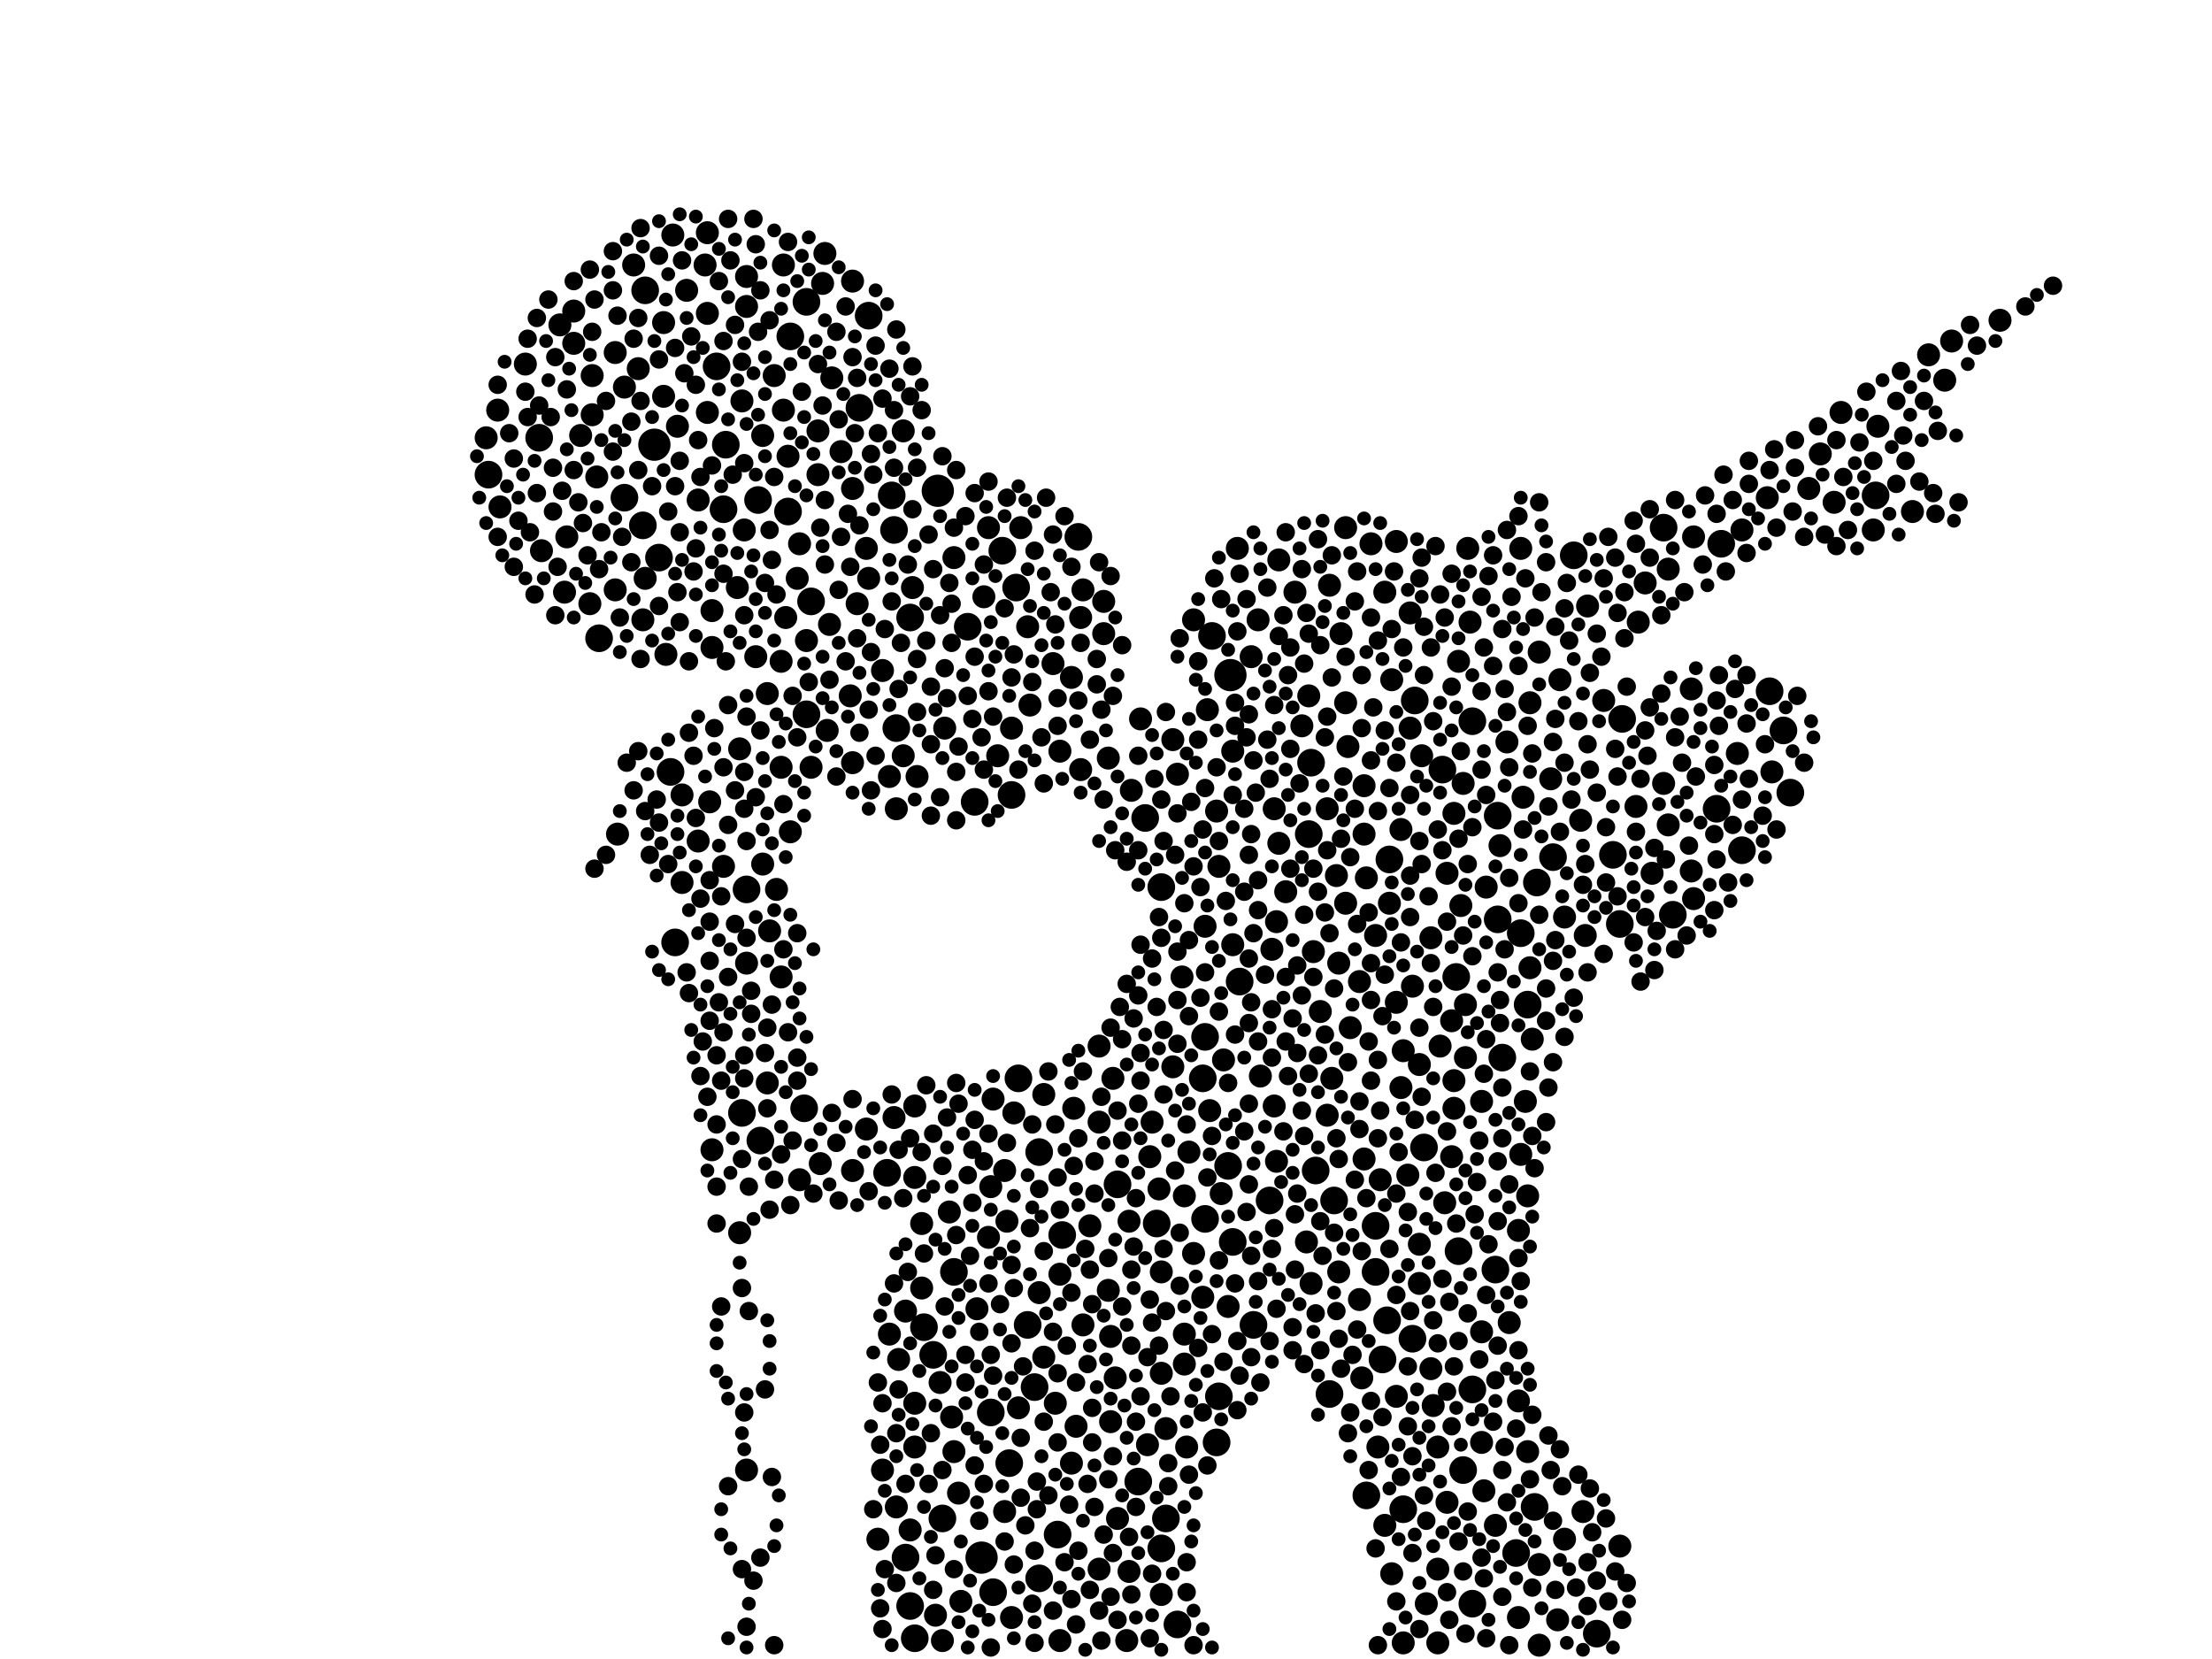 <?xml version="1.0" encoding="utf-8"?>
<svg xmlns="http://www.w3.org/2000/svg"
     xmlns:xlink="http://www.w3.org/1999/xlink" width="1920" height="1440" >

            <defs>
            <style type="text/css"><![CDATA[
circle {stroke: none;}
.c0 {fill: #000000;}
]]></style>
            </defs>
<rect x="0" y="0" width="1920" height="1440" fill="white"/>
<circle cx="1068" cy="586" r="14" class="c0"/>
<circle cx="852" cy="1352" r="14" class="c0"/>
<circle cx="568" cy="386" r="14" class="c0"/>
<circle cx="814" cy="426" r="14" class="c0"/>
<circle cx="704" cy="522" r="12" class="c0"/>
<circle cx="1264" cy="848" r="12" class="c0"/>
<circle cx="542" cy="432" r="12" class="c0"/>
<circle cx="1194" cy="1104" r="12" class="c0"/>
<circle cx="1186" cy="1298" r="12" class="c0"/>
<circle cx="878" cy="690" r="12" class="c0"/>
<circle cx="1022" cy="1410" r="12" class="c0"/>
<circle cx="1266" cy="1086" r="12" class="c0"/>
<circle cx="1070" cy="1078" r="12" class="c0"/>
<circle cx="1158" cy="1042" r="12" class="c0"/>
<circle cx="1102" cy="1042" r="12" class="c0"/>
<circle cx="1200" cy="1180" r="12" class="c0"/>
<circle cx="1298" cy="1102" r="12" class="c0"/>
<circle cx="1046" cy="900" r="12" class="c0"/>
<circle cx="1278" cy="626" r="12" class="c0"/>
<circle cx="1304" cy="918" r="12" class="c0"/>
<circle cx="1066" cy="1012" r="12" class="c0"/>
<circle cx="1076" cy="852" r="12" class="c0"/>
<circle cx="746" cy="354" r="12" class="c0"/>
<circle cx="794" cy="1422" r="12" class="c0"/>
<circle cx="790" cy="1394" r="12" class="c0"/>
<circle cx="1044" cy="936" r="12" class="c0"/>
<circle cx="644" cy="966" r="12" class="c0"/>
<circle cx="774" cy="430" r="12" class="c0"/>
<circle cx="1444" cy="458" r="12" class="c0"/>
<circle cx="898" cy="1204" r="12" class="c0"/>
<circle cx="698" cy="962" r="12" class="c0"/>
<circle cx="988" cy="1286" r="12" class="c0"/>
<circle cx="846" cy="696" r="12" class="c0"/>
<circle cx="1452" cy="794" r="12" class="c0"/>
<circle cx="648" cy="772" r="12" class="c0"/>
<circle cx="802" cy="1152" r="12" class="c0"/>
<circle cx="1300" cy="798" r="12" class="c0"/>
<circle cx="870" cy="478" r="12" class="c0"/>
<circle cx="862" cy="1382" r="12" class="c0"/>
<circle cx="1236" cy="996" r="12" class="c0"/>
<circle cx="776" cy="460" r="12" class="c0"/>
<circle cx="1008" cy="770" r="12" class="c0"/>
<circle cx="586" cy="818" r="12" class="c0"/>
<circle cx="876" cy="1270" r="12" class="c0"/>
<circle cx="884" cy="936" r="12" class="c0"/>
<circle cx="1056" cy="1252" r="12" class="c0"/>
<circle cx="1408" cy="624" r="12" class="c0"/>
<circle cx="994" cy="710" r="12" class="c0"/>
<circle cx="572" cy="484" r="12" class="c0"/>
<circle cx="786" cy="1352" r="12" class="c0"/>
<circle cx="1320" cy="810" r="12" class="c0"/>
<circle cx="1252" cy="668" r="12" class="c0"/>
<circle cx="684" cy="444" r="12" class="c0"/>
<circle cx="1136" cy="724" r="12" class="c0"/>
<circle cx="1406" cy="802" r="12" class="c0"/>
<circle cx="1226" cy="1162" r="12" class="c0"/>
<circle cx="754" cy="274" r="12" class="c0"/>
<circle cx="658" cy="434" r="12" class="c0"/>
<circle cx="582" cy="670" r="12" class="c0"/>
<circle cx="902" cy="1370" r="12" class="c0"/>
<circle cx="1554" cy="688" r="12" class="c0"/>
<circle cx="1548" cy="634" r="12" class="c0"/>
<circle cx="770" cy="1018" r="12" class="c0"/>
<circle cx="1052" cy="552" r="12" class="c0"/>
<circle cx="1046" cy="1058" r="12" class="c0"/>
<circle cx="892" cy="1150" r="12" class="c0"/>
<circle cx="882" cy="510" r="12" class="c0"/>
<circle cx="520" cy="554" r="12" class="c0"/>
<circle cx="1004" cy="1062" r="12" class="c0"/>
<circle cx="1270" cy="1276" r="12" class="c0"/>
<circle cx="1088" cy="1150" r="12" class="c0"/>
<circle cx="840" cy="544" r="12" class="c0"/>
<circle cx="1278" cy="1206" r="12" class="c0"/>
<circle cx="902" cy="1000" r="12" class="c0"/>
<circle cx="1332" cy="1308" r="12" class="c0"/>
<circle cx="778" cy="632" r="12" class="c0"/>
<circle cx="1334" cy="766" r="12" class="c0"/>
<circle cx="424" cy="412" r="12" class="c0"/>
<circle cx="628" cy="442" r="12" class="c0"/>
<circle cx="468" cy="380" r="12" class="c0"/>
<circle cx="622" cy="318" r="12" class="c0"/>
<circle cx="1400" cy="742" r="12" class="c0"/>
<circle cx="936" cy="466" r="12" class="c0"/>
<circle cx="700" cy="620" r="12" class="c0"/>
<circle cx="810" cy="1176" r="12" class="c0"/>
<circle cx="558" cy="456" r="12" class="c0"/>
<circle cx="1494" cy="472" r="12" class="c0"/>
<circle cx="922" cy="1072" r="12" class="c0"/>
<circle cx="1512" cy="738" r="12" class="c0"/>
<circle cx="630" cy="386" r="12" class="c0"/>
<circle cx="1536" cy="600" r="12" class="c0"/>
<circle cx="1490" cy="702" r="12" class="c0"/>
<circle cx="1300" cy="708" r="12" class="c0"/>
<circle cx="1058" cy="1212" r="12" class="c0"/>
<circle cx="1142" cy="1016" r="12" class="c0"/>
<circle cx="1204" cy="1146" r="12" class="c0"/>
<circle cx="686" cy="292" r="12" class="c0"/>
<circle cx="1366" cy="482" r="12" class="c0"/>
<circle cx="700" cy="262" r="12" class="c0"/>
<circle cx="1008" cy="1344" r="12" class="c0"/>
<circle cx="970" cy="1028" r="12" class="c0"/>
<circle cx="660" cy="990" r="12" class="c0"/>
<circle cx="860" cy="1226" r="12" class="c0"/>
<circle cx="1628" cy="430" r="12" class="c0"/>
<circle cx="918" cy="1332" r="12" class="c0"/>
<circle cx="1138" cy="662" r="12" class="c0"/>
<circle cx="1278" cy="1392" r="12" class="c0"/>
<circle cx="1206" cy="746" r="12" class="c0"/>
<circle cx="828" cy="1104" r="12" class="c0"/>
<circle cx="1326" cy="872" r="12" class="c0"/>
<circle cx="1194" cy="1064" r="12" class="c0"/>
<circle cx="1154" cy="1210" r="12" class="c0"/>
<circle cx="1012" cy="1318" r="12" class="c0"/>
<circle cx="1348" cy="744" r="12" class="c0"/>
<circle cx="790" cy="536" r="12" class="c0"/>
<circle cx="560" cy="252" r="12" class="c0"/>
<circle cx="1386" cy="1418" r="12" class="c0"/>
<circle cx="1316" cy="1348" r="12" class="c0"/>
<circle cx="1228" cy="608" r="12" class="c0"/>
<circle cx="818" cy="1318" r="12" class="c0"/>
<circle cx="1218" cy="1310" r="12" class="c0"/>
<circle cx="1358" cy="796" r="10" class="c0"/>
<circle cx="930" cy="1270" r="10" class="c0"/>
<circle cx="1318" cy="1068" r="10" class="c0"/>
<circle cx="648" cy="240" r="10" class="c0"/>
<circle cx="1250" cy="908" r="10" class="c0"/>
<circle cx="1248" cy="1362" r="10" class="c0"/>
<circle cx="1124" cy="514" r="10" class="c0"/>
<circle cx="1008" cy="1384" r="10" class="c0"/>
<circle cx="432" cy="356" r="10" class="c0"/>
<circle cx="1310" cy="1148" r="10" class="c0"/>
<circle cx="1164" cy="550" r="10" class="c0"/>
<circle cx="946" cy="1064" r="10" class="c0"/>
<circle cx="1262" cy="706" r="10" class="c0"/>
<circle cx="796" cy="674" r="10" class="c0"/>
<circle cx="1378" cy="526" r="10" class="c0"/>
<circle cx="1134" cy="1078" r="10" class="c0"/>
<circle cx="874" cy="1060" r="10" class="c0"/>
<circle cx="1018" cy="926" r="10" class="c0"/>
<circle cx="504" cy="378" r="10" class="c0"/>
<circle cx="536" cy="724" r="10" class="c0"/>
<circle cx="1592" cy="436" r="10" class="c0"/>
<circle cx="1194" cy="812" r="10" class="c0"/>
<circle cx="1026" cy="848" r="10" class="c0"/>
<circle cx="1270" cy="680" r="10" class="c0"/>
<circle cx="596" cy="252" r="10" class="c0"/>
<circle cx="710" cy="374" r="10" class="c0"/>
<circle cx="1234" cy="656" r="10" class="c0"/>
<circle cx="954" cy="974" r="10" class="c0"/>
<circle cx="776" cy="970" r="10" class="c0"/>
<circle cx="1036" cy="1088" r="10" class="c0"/>
<circle cx="894" cy="612" r="10" class="c0"/>
<circle cx="740" cy="244" r="10" class="c0"/>
<circle cx="1580" cy="394" r="10" class="c0"/>
<circle cx="1266" cy="574" r="10" class="c0"/>
<circle cx="680" cy="230" r="10" class="c0"/>
<circle cx="694" cy="472" r="10" class="c0"/>
<circle cx="1326" cy="1260" r="10" class="c0"/>
<circle cx="1260" cy="886" r="10" class="c0"/>
<circle cx="1168" cy="458" r="10" class="c0"/>
<circle cx="1328" cy="610" r="10" class="c0"/>
<circle cx="1392" cy="608" r="10" class="c0"/>
<circle cx="616" cy="696" r="10" class="c0"/>
<circle cx="1060" cy="1036" r="10" class="c0"/>
<circle cx="560" cy="502" r="10" class="c0"/>
<circle cx="754" cy="502" r="10" class="c0"/>
<circle cx="1066" cy="1134" r="10" class="c0"/>
<circle cx="862" cy="954" r="10" class="c0"/>
<circle cx="682" cy="536" r="10" class="c0"/>
<circle cx="784" cy="374" r="10" class="c0"/>
<circle cx="954" cy="1362" r="10" class="c0"/>
<circle cx="606" cy="730" r="10" class="c0"/>
<circle cx="1286" cy="1252" r="10" class="c0"/>
<circle cx="1172" cy="892" r="10" class="c0"/>
<circle cx="1154" cy="508" r="10" class="c0"/>
<circle cx="542" cy="336" r="10" class="c0"/>
<circle cx="982" cy="686" r="10" class="c0"/>
<circle cx="1406" cy="1342" r="10" class="c0"/>
<circle cx="1028" cy="1038" r="10" class="c0"/>
<circle cx="740" cy="1016" r="10" class="c0"/>
<circle cx="1212" cy="870" r="10" class="c0"/>
<circle cx="662" cy="378" r="10" class="c0"/>
<circle cx="1008" cy="1104" r="10" class="c0"/>
<circle cx="1062" cy="920" r="10" class="c0"/>
<circle cx="514" cy="360" r="10" class="c0"/>
<circle cx="1226" cy="856" r="10" class="c0"/>
<circle cx="1660" cy="444" r="10" class="c0"/>
<circle cx="644" cy="348" r="10" class="c0"/>
<circle cx="1216" cy="720" r="10" class="c0"/>
<circle cx="800" cy="1118" r="10" class="c0"/>
<circle cx="892" cy="544" r="10" class="c0"/>
<circle cx="1184" cy="682" r="10" class="c0"/>
<circle cx="794" cy="960" r="10" class="c0"/>
<circle cx="558" cy="538" r="10" class="c0"/>
<circle cx="932" cy="962" r="10" class="c0"/>
<circle cx="1182" cy="1196" r="10" class="c0"/>
<circle cx="648" cy="266" r="10" class="c0"/>
<circle cx="1224" cy="532" r="10" class="c0"/>
<circle cx="1146" cy="878" r="10" class="c0"/>
<circle cx="1160" cy="760" r="10" class="c0"/>
<circle cx="666" cy="940" r="10" class="c0"/>
<circle cx="1030" cy="1256" r="10" class="c0"/>
<circle cx="1274" cy="476" r="10" class="c0"/>
<circle cx="712" cy="1010" r="10" class="c0"/>
<circle cx="998" cy="1004" r="10" class="c0"/>
<circle cx="680" cy="356" r="10" class="c0"/>
<circle cx="1184" cy="724" r="10" class="c0"/>
<circle cx="828" cy="484" r="10" class="c0"/>
<circle cx="1372" cy="712" r="10" class="c0"/>
<circle cx="1448" cy="494" r="10" class="c0"/>
<circle cx="1736" cy="278" r="10" class="c0"/>
<circle cx="1070" cy="820" r="10" class="c0"/>
<circle cx="954" cy="908" r="10" class="c0"/>
<circle cx="514" cy="326" r="10" class="c0"/>
<circle cx="1470" cy="466" r="10" class="c0"/>
<circle cx="970" cy="1318" r="10" class="c0"/>
<circle cx="1028" cy="1158" r="10" class="c0"/>
<circle cx="1202" cy="514" r="10" class="c0"/>
<circle cx="1354" cy="590" r="10" class="c0"/>
<circle cx="678" cy="848" r="10" class="c0"/>
<circle cx="794" cy="1256" r="10" class="c0"/>
<circle cx="1044" cy="1126" r="10" class="c0"/>
<circle cx="646" cy="460" r="10" class="c0"/>
<circle cx="1070" cy="652" r="10" class="c0"/>
<circle cx="930" cy="588" r="10" class="c0"/>
<circle cx="668" cy="808" r="10" class="c0"/>
<circle cx="614" cy="358" r="10" class="c0"/>
<circle cx="744" cy="524" r="10" class="c0"/>
<circle cx="1162" cy="836" r="10" class="c0"/>
<circle cx="934" cy="1238" r="10" class="c0"/>
<circle cx="968" cy="1196" r="10" class="c0"/>
<circle cx="1570" cy="424" r="10" class="c0"/>
<circle cx="1444" cy="680" r="10" class="c0"/>
<circle cx="792" cy="510" r="10" class="c0"/>
<circle cx="1180" cy="852" r="10" class="c0"/>
<circle cx="1202" cy="1324" r="10" class="c0"/>
<circle cx="780" cy="1180" r="10" class="c0"/>
<circle cx="772" cy="1158" r="10" class="c0"/>
<circle cx="730" cy="392" r="10" class="c0"/>
<circle cx="1248" cy="1426" r="10" class="c0"/>
<circle cx="1058" cy="752" r="10" class="c0"/>
<circle cx="1238" cy="1392" r="10" class="c0"/>
<circle cx="722" cy="328" r="10" class="c0"/>
<circle cx="1232" cy="1080" r="10" class="c0"/>
<circle cx="1022" cy="672" r="10" class="c0"/>
<circle cx="832" cy="1296" r="10" class="c0"/>
<circle cx="550" cy="230" r="10" class="c0"/>
<circle cx="1242" cy="814" r="10" class="c0"/>
<circle cx="962" cy="1120" r="10" class="c0"/>
<circle cx="958" cy="550" r="10" class="c0"/>
<circle cx="1108" cy="800" r="10" class="c0"/>
<circle cx="786" cy="1138" r="10" class="c0"/>
<circle cx="958" cy="522" r="10" class="c0"/>
<circle cx="834" cy="1390" r="10" class="c0"/>
<circle cx="1308" cy="644" r="10" class="c0"/>
<circle cx="1336" cy="566" r="10" class="c0"/>
<circle cx="678" cy="666" r="10" class="c0"/>
<circle cx="978" cy="1424" r="10" class="c0"/>
<circle cx="1352" cy="1406" r="10" class="c0"/>
<circle cx="1422" cy="540" r="10" class="c0"/>
<circle cx="1212" cy="470" r="10" class="c0"/>
<circle cx="1512" cy="460" r="10" class="c0"/>
<circle cx="1468" cy="756" r="10" class="c0"/>
<circle cx="766" cy="582" r="10" class="c0"/>
<circle cx="1170" cy="648" r="10" class="c0"/>
<circle cx="784" cy="656" r="10" class="c0"/>
<circle cx="1302" cy="734" r="10" class="c0"/>
<circle cx="964" cy="1160" r="10" class="c0"/>
<circle cx="906" cy="950" r="10" class="c0"/>
<circle cx="490" cy="514" r="10" class="c0"/>
<circle cx="1330" cy="902" r="10" class="c0"/>
<circle cx="434" cy="440" r="10" class="c0"/>
<circle cx="656" cy="570" r="10" class="c0"/>
<circle cx="866" cy="656" r="10" class="c0"/>
<circle cx="1256" cy="758" r="10" class="c0"/>
<circle cx="902" cy="1122" r="10" class="c0"/>
<circle cx="674" cy="772" r="10" class="c0"/>
<circle cx="704" cy="666" r="10" class="c0"/>
<circle cx="880" cy="966" r="10" class="c0"/>
<circle cx="700" cy="556" r="10" class="c0"/>
<circle cx="612" cy="230" r="10" class="c0"/>
<circle cx="1538" cy="670" r="10" class="c0"/>
<circle cx="642" cy="650" r="10" class="c0"/>
<circle cx="1376" cy="812" r="10" class="c0"/>
<circle cx="1208" cy="1366" r="10" class="c0"/>
<circle cx="592" cy="690" r="10" class="c0"/>
<circle cx="1018" cy="642" r="10" class="c0"/>
<circle cx="456" cy="316" r="10" class="c0"/>
<circle cx="1336" cy="1358" r="10" class="c0"/>
<circle cx="642" cy="1070" r="10" class="c0"/>
<circle cx="1276" cy="540" r="10" class="c0"/>
<circle cx="1152" cy="968" r="10" class="c0"/>
<circle cx="1006" cy="1032" r="10" class="c0"/>
<circle cx="920" cy="652" r="10" class="c0"/>
<circle cx="1106" cy="960" r="10" class="c0"/>
<circle cx="714" cy="246" r="10" class="c0"/>
<circle cx="962" cy="658" r="10" class="c0"/>
<circle cx="606" cy="434" r="10" class="c0"/>
<circle cx="1108" cy="1008" r="10" class="c0"/>
<circle cx="1000" cy="974" r="10" class="c0"/>
<circle cx="720" cy="542" r="10" class="c0"/>
<circle cx="1196" cy="1256" r="10" class="c0"/>
<circle cx="1056" cy="704" r="10" class="c0"/>
<circle cx="848" cy="1136" r="10" class="c0"/>
<circle cx="1032" cy="1000" r="10" class="c0"/>
<circle cx="1374" cy="1312" r="10" class="c0"/>
<circle cx="1326" cy="1038" r="10" class="c0"/>
<circle cx="1428" cy="506" r="10" class="c0"/>
<circle cx="828" cy="1260" r="10" class="c0"/>
<circle cx="1106" cy="702" r="10" class="c0"/>
<circle cx="618" cy="562" r="10" class="c0"/>
<circle cx="854" cy="518" r="10" class="c0"/>
<circle cx="1346" cy="676" r="10" class="c0"/>
<circle cx="1324" cy="956" r="10" class="c0"/>
<circle cx="920" cy="1424" r="10" class="c0"/>
<circle cx="678" cy="574" r="10" class="c0"/>
<circle cx="1260" cy="1004" r="10" class="c0"/>
<circle cx="640" cy="510" r="10" class="c0"/>
<circle cx="1218" cy="912" r="10" class="c0"/>
<circle cx="1468" cy="598" r="10" class="c0"/>
<circle cx="1232" cy="924" r="10" class="c0"/>
<circle cx="1086" cy="570" r="10" class="c0"/>
<circle cx="778" cy="1308" r="10" class="c0"/>
<circle cx="966" cy="936" r="10" class="c0"/>
<circle cx="1092" cy="538" r="10" class="c0"/>
<circle cx="618" cy="530" r="10" class="c0"/>
<circle cx="1262" cy="962" r="10" class="c0"/>
<circle cx="1116" cy="774" r="10" class="c0"/>
<circle cx="1448" cy="716" r="10" class="c0"/>
<circle cx="1162" cy="1104" r="10" class="c0"/>
<circle cx="1028" cy="1184" r="10" class="c0"/>
<circle cx="554" cy="320" r="10" class="c0"/>
<circle cx="422" cy="380" r="10" class="c0"/>
<circle cx="860" cy="1030" r="10" class="c0"/>
<circle cx="1272" cy="918" r="10" class="c0"/>
<circle cx="938" cy="668" r="10" class="c0"/>
<circle cx="614" cy="272" r="10" class="c0"/>
<circle cx="1136" cy="604" r="10" class="c0"/>
<circle cx="614" cy="202" r="10" class="c0"/>
<circle cx="1420" cy="700" r="10" class="c0"/>
<circle cx="518" cy="414" r="10" class="c0"/>
<circle cx="1286" cy="956" r="10" class="c0"/>
<circle cx="498" cy="298" r="10" class="c0"/>
<circle cx="1180" cy="1128" r="10" class="c0"/>
<circle cx="1626" cy="460" r="10" class="c0"/>
<circle cx="766" cy="1276" r="10" class="c0"/>
<circle cx="1222" cy="1020" r="10" class="c0"/>
<circle cx="752" cy="980" r="10" class="c0"/>
<circle cx="1152" cy="702" r="10" class="c0"/>
<circle cx="1262" cy="938" r="10" class="c0"/>
<circle cx="1048" cy="616" r="10" class="c0"/>
<circle cx="672" cy="326" r="10" class="c0"/>
<circle cx="666" cy="602" r="10" class="c0"/>
<circle cx="858" cy="458" r="10" class="c0"/>
<circle cx="1242" cy="1188" r="10" class="c0"/>
<circle cx="772" cy="674" r="10" class="c0"/>
<circle cx="878" cy="632" r="10" class="c0"/>
<circle cx="1328" cy="840" r="10" class="c0"/>
<circle cx="534" cy="306" r="10" class="c0"/>
<circle cx="1168" cy="784" r="10" class="c0"/>
<circle cx="628" cy="752" r="10" class="c0"/>
<circle cx="534" cy="512" r="10" class="c0"/>
<circle cx="1104" cy="824" r="10" class="c0"/>
<circle cx="1298" cy="1324" r="10" class="c0"/>
<circle cx="576" cy="280" r="10" class="c0"/>
<circle cx="692" cy="502" r="10" class="c0"/>
<circle cx="1050" cy="964" r="10" class="c0"/>
<circle cx="648" cy="836" r="10" class="c0"/>
<circle cx="1272" cy="872" r="10" class="c0"/>
<circle cx="884" cy="1222" r="10" class="c0"/>
<circle cx="762" cy="1336" r="10" class="c0"/>
<circle cx="578" cy="568" r="10" class="c0"/>
<circle cx="914" cy="576" r="10" class="c0"/>
<circle cx="684" cy="396" r="10" class="c0"/>
<circle cx="816" cy="1200" r="10" class="c0"/>
<circle cx="648" cy="1276" r="10" class="c0"/>
<circle cx="1190" cy="472" r="10" class="c0"/>
<circle cx="1254" cy="1044" r="10" class="c0"/>
<circle cx="964" cy="1234" r="10" class="c0"/>
<circle cx="1630" cy="370" r="10" class="c0"/>
<circle cx="1434" cy="758" r="10" class="c0"/>
<circle cx="1036" cy="538" r="10" class="c0"/>
<circle cx="824" cy="1052" r="10" class="c0"/>
<circle cx="916" cy="1218" r="10" class="c0"/>
<circle cx="1186" cy="762" r="10" class="c0"/>
<circle cx="920" cy="1106" r="10" class="c0"/>
<circle cx="1208" cy="590" r="10" class="c0"/>
<circle cx="1674" cy="308" r="10" class="c0"/>
<circle cx="1232" cy="1114" r="10" class="c0"/>
<circle cx="858" cy="1074" r="10" class="c0"/>
<circle cx="980" cy="1060" r="10" class="c0"/>
<circle cx="800" cy="1062" r="10" class="c0"/>
<circle cx="694" cy="1024" r="10" class="c0"/>
<circle cx="716" cy="220" r="10" class="c0"/>
<circle cx="826" cy="1230" r="10" class="c0"/>
<circle cx="1244" cy="1220" r="10" class="c0"/>
<circle cx="1094" cy="934" r="10" class="c0"/>
<circle cx="1320" cy="476" r="10" class="c0"/>
<circle cx="584" cy="204" r="10" class="c0"/>
<circle cx="872" cy="1312" r="10" class="c0"/>
<circle cx="1218" cy="1426" r="10" class="c0"/>
<circle cx="1688" cy="330" r="10" class="c0"/>
<circle cx="1286" cy="1156" r="10" class="c0"/>
<circle cx="996" cy="1254" r="10" class="c0"/>
<circle cx="1130" cy="630" r="10" class="c0"/>
<circle cx="618" cy="998" r="10" class="c0"/>
<circle cx="470" cy="478" r="10" class="c0"/>
<circle cx="1256" cy="1304" r="10" class="c0"/>
<circle cx="812" cy="1402" r="10" class="c0"/>
<circle cx="738" cy="604" r="10" class="c0"/>
<circle cx="940" cy="1150" r="10" class="c0"/>
<circle cx="1358" cy="1336" r="10" class="c0"/>
<circle cx="1694" cy="296" r="10" class="c0"/>
<circle cx="1168" cy="610" r="10" class="c0"/>
<circle cx="492" cy="466" r="10" class="c0"/>
<circle cx="1268" cy="786" r="10" class="c0"/>
<circle cx="1138" cy="1114" r="10" class="c0"/>
<circle cx="990" cy="624" r="10" class="c0"/>
<circle cx="1318" cy="1404" r="10" class="c0"/>
<circle cx="1470" cy="780" r="10" class="c0"/>
<circle cx="794" cy="1218" r="10" class="c0"/>
<circle cx="1288" cy="1294" r="10" class="c0"/>
<circle cx="818" cy="1424" r="10" class="c0"/>
<circle cx="778" cy="702" r="10" class="c0"/>
<circle cx="886" cy="458" r="10" class="c0"/>
<circle cx="588" cy="370" r="10" class="c0"/>
<circle cx="1598" cy="358" r="10" class="c0"/>
<circle cx="820" cy="632" r="10" class="c0"/>
<circle cx="710" cy="412" r="10" class="c0"/>
<circle cx="1534" cy="432" r="10" class="c0"/>
<circle cx="576" cy="344" r="10" class="c0"/>
<circle cx="1336" cy="1428" r="10" class="c0"/>
<circle cx="498" cy="270" r="10" class="c0"/>
<circle cx="794" cy="1022" r="10" class="c0"/>
<circle cx="1322" cy="692" r="10" class="c0"/>
<circle cx="1320" cy="1002" r="10" class="c0"/>
<circle cx="872" cy="1016" r="10" class="c0"/>
<circle cx="718" cy="634" r="10" class="c0"/>
<circle cx="1212" cy="1212" r="10" class="c0"/>
<circle cx="592" cy="766" r="10" class="c0"/>
<circle cx="1008" cy="1192" r="10" class="c0"/>
<circle cx="1508" cy="654" r="10" class="c0"/>
<circle cx="1012" cy="1240" r="10" class="c0"/>
<circle cx="1110" cy="732" r="10" class="c0"/>
<circle cx="1110" cy="486" r="10" class="c0"/>
<circle cx="1206" cy="784" r="10" class="c0"/>
<circle cx="1074" cy="476" r="10" class="c0"/>
<circle cx="906" cy="1178" r="10" class="c0"/>
<circle cx="1198" cy="1024" r="10" class="c0"/>
<circle cx="512" cy="524" r="10" class="c0"/>
<circle cx="940" cy="512" r="10" class="c0"/>
<circle cx="686" cy="722" r="10" class="c0"/>
<circle cx="1290" cy="770" r="10" class="c0"/>
<circle cx="1216" cy="944" r="10" class="c0"/>
<circle cx="1156" cy="936" r="10" class="c0"/>
<circle cx="1248" cy="1256" r="10" class="c0"/>
<circle cx="790" cy="1328" r="10" class="c0"/>
<circle cx="752" cy="476" r="10" class="c0"/>
<circle cx="980" cy="1364" r="10" class="c0"/>
<circle cx="1046" cy="804" r="10" class="c0"/>
<circle cx="740" cy="662" r="10" class="c0"/>
<circle cx="662" cy="750" r="10" class="c0"/>
<circle cx="1318" cy="1216" r="10" class="c0"/>
<circle cx="1140" cy="826" r="10" class="c0"/>
<circle cx="740" cy="424" r="10" class="c0"/>
<circle cx="878" cy="1404" r="10" class="c0"/>
<circle cx="486" cy="282" r="10" class="c0"/>
<circle cx="1184" cy="1006" r="10" class="c0"/>
<circle cx="1224" cy="632" r="10" class="c0"/>
<circle cx="938" cy="536" r="10" class="c0"/>
<circle cx="776" cy="406" r="8" class="c0"/>
<circle cx="1284" cy="1180" r="8" class="c0"/>
<circle cx="532" cy="252" r="8" class="c0"/>
<circle cx="874" cy="432" r="8" class="c0"/>
<circle cx="842" cy="1090" r="8" class="c0"/>
<circle cx="1120" cy="650" r="8" class="c0"/>
<circle cx="1244" cy="626" r="8" class="c0"/>
<circle cx="1376" cy="750" r="8" class="c0"/>
<circle cx="1350" cy="816" r="8" class="c0"/>
<circle cx="844" cy="998" r="8" class="c0"/>
<circle cx="1176" cy="522" r="8" class="c0"/>
<circle cx="648" cy="622" r="8" class="c0"/>
<circle cx="1156" cy="588" r="8" class="c0"/>
<circle cx="734" cy="266" r="8" class="c0"/>
<circle cx="532" cy="218" r="8" class="c0"/>
<circle cx="636" cy="412" r="8" class="c0"/>
<circle cx="1124" cy="1102" r="8" class="c0"/>
<circle cx="790" cy="344" r="8" class="c0"/>
<circle cx="932" cy="1012" r="8" class="c0"/>
<circle cx="1302" cy="868" r="8" class="c0"/>
<circle cx="936" cy="1346" r="8" class="c0"/>
<circle cx="898" cy="1346" r="8" class="c0"/>
<circle cx="1022" cy="868" r="8" class="c0"/>
<circle cx="1226" cy="1264" r="8" class="c0"/>
<circle cx="730" cy="466" r="8" class="c0"/>
<circle cx="1556" cy="444" r="8" class="c0"/>
<circle cx="1236" cy="544" r="8" class="c0"/>
<circle cx="1072" cy="630" r="8" class="c0"/>
<circle cx="924" cy="448" r="8" class="c0"/>
<circle cx="432" cy="466" r="8" class="c0"/>
<circle cx="1036" cy="1428" r="8" class="c0"/>
<circle cx="1646" cy="348" r="8" class="c0"/>
<circle cx="804" cy="942" r="8" class="c0"/>
<circle cx="1368" cy="1378" r="8" class="c0"/>
<circle cx="1140" cy="848" r="8" class="c0"/>
<circle cx="970" cy="1406" r="8" class="c0"/>
<circle cx="1336" cy="436" r="8" class="c0"/>
<circle cx="744" cy="554" r="8" class="c0"/>
<circle cx="1108" cy="1136" r="8" class="c0"/>
<circle cx="782" cy="558" r="8" class="c0"/>
<circle cx="1010" cy="950" r="8" class="c0"/>
<circle cx="594" cy="324" r="8" class="c0"/>
<circle cx="590" cy="462" r="8" class="c0"/>
<circle cx="1566" cy="662" r="8" class="c0"/>
<circle cx="936" cy="988" r="8" class="c0"/>
<circle cx="1174" cy="1176" r="8" class="c0"/>
<circle cx="664" cy="914" r="8" class="c0"/>
<circle cx="628" cy="896" r="8" class="c0"/>
<circle cx="1120" cy="562" r="8" class="c0"/>
<circle cx="1222" cy="1238" r="8" class="c0"/>
<circle cx="840" cy="604" r="8" class="c0"/>
<circle cx="1682" cy="374" r="8" class="c0"/>
<circle cx="1142" cy="1140" r="8" class="c0"/>
<circle cx="1330" cy="654" r="8" class="c0"/>
<circle cx="1380" cy="668" r="8" class="c0"/>
<circle cx="1130" cy="864" r="8" class="c0"/>
<circle cx="1324" cy="502" r="8" class="c0"/>
<circle cx="1362" cy="556" r="8" class="c0"/>
<circle cx="796" cy="572" r="8" class="c0"/>
<circle cx="1234" cy="750" r="8" class="c0"/>
<circle cx="1058" cy="878" r="8" class="c0"/>
<circle cx="1084" cy="620" r="8" class="c0"/>
<circle cx="658" cy="288" r="8" class="c0"/>
<circle cx="1130" cy="494" r="8" class="c0"/>
<circle cx="1088" cy="660" r="8" class="c0"/>
<circle cx="1364" cy="694" r="8" class="c0"/>
<circle cx="548" cy="366" r="8" class="c0"/>
<circle cx="1296" cy="482" r="8" class="c0"/>
<circle cx="764" cy="1396" r="8" class="c0"/>
<circle cx="1176" cy="1024" r="8" class="c0"/>
<circle cx="906" cy="680" r="8" class="c0"/>
<circle cx="804" cy="556" r="8" class="c0"/>
<circle cx="1062" cy="1182" r="8" class="c0"/>
<circle cx="954" cy="1398" r="8" class="c0"/>
<circle cx="990" cy="1212" r="8" class="c0"/>
<circle cx="788" cy="490" r="8" class="c0"/>
<circle cx="920" cy="1050" r="8" class="c0"/>
<circle cx="860" cy="1176" r="8" class="c0"/>
<circle cx="1022" cy="826" r="8" class="c0"/>
<circle cx="838" cy="1200" r="8" class="c0"/>
<circle cx="1288" cy="932" r="8" class="c0"/>
<circle cx="760" cy="300" r="8" class="c0"/>
<circle cx="1190" cy="660" r="8" class="c0"/>
<circle cx="1114" cy="982" r="8" class="c0"/>
<circle cx="928" cy="1306" r="8" class="c0"/>
<circle cx="1402" cy="650" r="8" class="c0"/>
<circle cx="1180" cy="956" r="8" class="c0"/>
<circle cx="1490" cy="608" r="8" class="c0"/>
<circle cx="1366" cy="866" r="8" class="c0"/>
<circle cx="1182" cy="1086" r="8" class="c0"/>
<circle cx="648" cy="730" r="8" class="c0"/>
<circle cx="1022" cy="706" r="8" class="c0"/>
<circle cx="1128" cy="680" r="8" class="c0"/>
<circle cx="1296" cy="578" r="8" class="c0"/>
<circle cx="1258" cy="1130" r="8" class="c0"/>
<circle cx="1202" cy="846" r="8" class="c0"/>
<circle cx="1300" cy="1060" r="8" class="c0"/>
<circle cx="774" cy="950" r="8" class="c0"/>
<circle cx="540" cy="466" r="8" class="c0"/>
<circle cx="1278" cy="830" r="8" class="c0"/>
<circle cx="1260" cy="498" r="8" class="c0"/>
<circle cx="1292" cy="500" r="8" class="c0"/>
<circle cx="1080" cy="982" r="8" class="c0"/>
<circle cx="912" cy="514" r="8" class="c0"/>
<circle cx="572" cy="714" r="8" class="c0"/>
<circle cx="1370" cy="626" r="8" class="c0"/>
<circle cx="588" cy="514" r="8" class="c0"/>
<circle cx="1678" cy="428" r="8" class="c0"/>
<circle cx="1258" cy="1406" r="8" class="c0"/>
<circle cx="1170" cy="1244" r="8" class="c0"/>
<circle cx="1202" cy="634" r="8" class="c0"/>
<circle cx="1052" cy="986" r="8" class="c0"/>
<circle cx="1462" cy="514" r="8" class="c0"/>
<circle cx="1290" cy="1124" r="8" class="c0"/>
<circle cx="1472" cy="674" r="8" class="c0"/>
<circle cx="926" cy="1168" r="8" class="c0"/>
<circle cx="688" cy="990" r="8" class="c0"/>
<circle cx="1310" cy="666" r="8" class="c0"/>
<circle cx="754" cy="1034" r="8" class="c0"/>
<circle cx="1332" cy="536" r="8" class="c0"/>
<circle cx="1490" cy="746" r="8" class="c0"/>
<circle cx="1106" cy="612" r="8" class="c0"/>
<circle cx="1182" cy="586" r="8" class="c0"/>
<circle cx="862" cy="1194" r="8" class="c0"/>
<circle cx="874" cy="992" r="8" class="c0"/>
<circle cx="726" cy="992" r="8" class="c0"/>
<circle cx="1020" cy="742" r="8" class="c0"/>
<circle cx="1312" cy="518" r="8" class="c0"/>
<circle cx="1266" cy="728" r="8" class="c0"/>
<circle cx="1480" cy="430" r="8" class="c0"/>
<circle cx="656" cy="212" r="8" class="c0"/>
<circle cx="1212" cy="1036" r="8" class="c0"/>
<circle cx="526" cy="348" r="8" class="c0"/>
<circle cx="946" cy="1102" r="8" class="c0"/>
<circle cx="466" cy="428" r="8" class="c0"/>
<circle cx="624" cy="244" r="8" class="c0"/>
<circle cx="652" cy="880" r="8" class="c0"/>
<circle cx="622" cy="916" r="8" class="c0"/>
<circle cx="598" cy="862" r="8" class="c0"/>
<circle cx="816" cy="534" r="8" class="c0"/>
<circle cx="818" cy="1012" r="8" class="c0"/>
<circle cx="1086" cy="1090" r="8" class="c0"/>
<circle cx="1700" cy="436" r="8" class="c0"/>
<circle cx="1196" cy="556" r="8" class="c0"/>
<circle cx="806" cy="464" r="8" class="c0"/>
<circle cx="1282" cy="1026" r="8" class="c0"/>
<circle cx="1232" cy="892" r="8" class="c0"/>
<circle cx="1386" cy="1372" r="8" class="c0"/>
<circle cx="628" cy="296" r="8" class="c0"/>
<circle cx="956" cy="952" r="8" class="c0"/>
<circle cx="766" cy="1218" r="8" class="c0"/>
<circle cx="902" cy="1032" r="8" class="c0"/>
<circle cx="1412" cy="1374" r="8" class="c0"/>
<circle cx="520" cy="494" r="8" class="c0"/>
<circle cx="1104" cy="876" r="8" class="c0"/>
<circle cx="1242" cy="836" r="8" class="c0"/>
<circle cx="846" cy="428" r="8" class="c0"/>
<circle cx="956" cy="1424" r="8" class="c0"/>
<circle cx="1234" cy="484" r="8" class="c0"/>
<circle cx="830" cy="712" r="8" class="c0"/>
<circle cx="1518" cy="676" r="8" class="c0"/>
<circle cx="756" cy="686" r="8" class="c0"/>
<circle cx="1530" cy="708" r="8" class="c0"/>
<circle cx="1378" cy="646" r="8" class="c0"/>
<circle cx="602" cy="656" r="8" class="c0"/>
<circle cx="764" cy="1254" r="8" class="c0"/>
<circle cx="616" cy="834" r="8" class="c0"/>
<circle cx="1266" cy="1164" r="8" class="c0"/>
<circle cx="916" cy="542" r="8" class="c0"/>
<circle cx="660" cy="252" r="8" class="c0"/>
<circle cx="832" cy="958" r="8" class="c0"/>
<circle cx="716" cy="490" r="8" class="c0"/>
<circle cx="1160" cy="988" r="8" class="c0"/>
<circle cx="802" cy="1088" r="8" class="c0"/>
<circle cx="1188" cy="904" r="8" class="c0"/>
<circle cx="1116" cy="462" r="8" class="c0"/>
<circle cx="1284" cy="990" r="8" class="c0"/>
<circle cx="1178" cy="802" r="8" class="c0"/>
<circle cx="1348" cy="644" r="8" class="c0"/>
<circle cx="1342" cy="886" r="8" class="c0"/>
<circle cx="1270" cy="1364" r="8" class="c0"/>
<circle cx="1394" cy="718" r="8" class="c0"/>
<circle cx="538" cy="536" r="8" class="c0"/>
<circle cx="1044" cy="720" r="8" class="c0"/>
<circle cx="1118" cy="934" r="8" class="c0"/>
<circle cx="958" cy="694" r="8" class="c0"/>
<circle cx="670" cy="486" r="8" class="c0"/>
<circle cx="1080" cy="774" r="8" class="c0"/>
<circle cx="1190" cy="1216" r="8" class="c0"/>
<circle cx="964" cy="892" r="8" class="c0"/>
<circle cx="1092" cy="904" r="8" class="c0"/>
<circle cx="780" cy="598" r="8" class="c0"/>
<circle cx="838" cy="1176" r="8" class="c0"/>
<circle cx="792" cy="442" r="8" class="c0"/>
<circle cx="604" cy="334" r="8" class="c0"/>
<circle cx="1116" cy="904" r="8" class="c0"/>
<circle cx="784" cy="1040" r="8" class="c0"/>
<circle cx="1318" cy="448" r="8" class="c0"/>
<circle cx="684" cy="896" r="8" class="c0"/>
<circle cx="1030" cy="1356" r="8" class="c0"/>
<circle cx="898" cy="478" r="8" class="c0"/>
<circle cx="1100" cy="510" r="8" class="c0"/>
<circle cx="1146" cy="560" r="8" class="c0"/>
<circle cx="712" cy="458" r="8" class="c0"/>
<circle cx="1166" cy="674" r="8" class="c0"/>
<circle cx="1094" cy="1200" r="8" class="c0"/>
<circle cx="1168" cy="570" r="8" class="c0"/>
<circle cx="1342" cy="858" r="8" class="c0"/>
<circle cx="986" cy="1234" r="8" class="c0"/>
<circle cx="946" cy="1380" r="8" class="c0"/>
<circle cx="1342" cy="488" r="8" class="c0"/>
<circle cx="522" cy="462" r="8" class="c0"/>
<circle cx="1270" cy="812" r="8" class="c0"/>
<circle cx="988" cy="656" r="8" class="c0"/>
<circle cx="1454" cy="640" r="8" class="c0"/>
<circle cx="1222" cy="1052" r="8" class="c0"/>
<circle cx="850" cy="1156" r="8" class="c0"/>
<circle cx="720" cy="590" r="8" class="c0"/>
<circle cx="726" cy="288" r="8" class="c0"/>
<circle cx="818" cy="1276" r="8" class="c0"/>
<circle cx="998" cy="1128" r="8" class="c0"/>
<circle cx="1196" cy="988" r="8" class="c0"/>
<circle cx="1492" cy="630" r="8" class="c0"/>
<circle cx="900" cy="1286" r="8" class="c0"/>
<circle cx="1044" cy="1226" r="8" class="c0"/>
<circle cx="824" cy="506" r="8" class="c0"/>
<circle cx="1036" cy="752" r="8" class="c0"/>
<circle cx="854" cy="490" r="8" class="c0"/>
<circle cx="1084" cy="888" r="8" class="c0"/>
<circle cx="1052" cy="1158" r="8" class="c0"/>
<circle cx="966" cy="1348" r="8" class="c0"/>
<circle cx="982" cy="1102" r="8" class="c0"/>
<circle cx="1084" cy="1028" r="8" class="c0"/>
<circle cx="590" cy="540" r="8" class="c0"/>
<circle cx="1024" cy="1070" r="8" class="c0"/>
<circle cx="946" cy="642" r="8" class="c0"/>
<circle cx="984" cy="1082" r="8" class="c0"/>
<circle cx="644" cy="1118" r="8" class="c0"/>
<circle cx="918" cy="630" r="8" class="c0"/>
<circle cx="554" cy="652" r="8" class="c0"/>
<circle cx="586" cy="302" r="8" class="c0"/>
<circle cx="632" cy="190" r="8" class="c0"/>
<circle cx="998" cy="1422" r="8" class="c0"/>
<circle cx="446" cy="398" r="8" class="c0"/>
<circle cx="1054" cy="502" r="8" class="c0"/>
<circle cx="1134" cy="532" r="8" class="c0"/>
<circle cx="1066" cy="940" r="8" class="c0"/>
<circle cx="1172" cy="744" r="8" class="c0"/>
<circle cx="1330" cy="986" r="8" class="c0"/>
<circle cx="648" cy="814" r="8" class="c0"/>
<circle cx="1432" cy="614" r="8" class="c0"/>
<circle cx="1584" cy="464" r="8" class="c0"/>
<circle cx="1000" cy="1148" r="8" class="c0"/>
<circle cx="646" cy="402" r="8" class="c0"/>
<circle cx="828" cy="1362" r="8" class="c0"/>
<circle cx="638" cy="282" r="8" class="c0"/>
<circle cx="1322" cy="720" r="8" class="c0"/>
<circle cx="948" cy="1252" r="8" class="c0"/>
<circle cx="1410" cy="514" r="8" class="c0"/>
<circle cx="1344" cy="700" r="8" class="c0"/>
<circle cx="1498" cy="496" r="8" class="c0"/>
<circle cx="1176" cy="702" r="8" class="c0"/>
<circle cx="1298" cy="1198" r="8" class="c0"/>
<circle cx="1304" cy="1386" r="8" class="c0"/>
<circle cx="646" cy="534" r="8" class="c0"/>
<circle cx="1082" cy="1052" r="8" class="c0"/>
<circle cx="478" cy="362" r="8" class="c0"/>
<circle cx="816" cy="692" r="8" class="c0"/>
<circle cx="1206" cy="1084" r="8" class="c0"/>
<circle cx="822" cy="970" r="8" class="c0"/>
<circle cx="1380" cy="584" r="8" class="c0"/>
<circle cx="878" cy="1166" r="8" class="c0"/>
<circle cx="1300" cy="844" r="8" class="c0"/>
<circle cx="846" cy="570" r="8" class="c0"/>
<circle cx="1084" cy="742" r="8" class="c0"/>
<circle cx="1652" cy="378" r="8" class="c0"/>
<circle cx="572" cy="526" r="8" class="c0"/>
<circle cx="760" cy="656" r="8" class="c0"/>
<circle cx="880" cy="1118" r="8" class="c0"/>
<circle cx="1162" cy="1162" r="8" class="c0"/>
<circle cx="1336" cy="794" r="8" class="c0"/>
<circle cx="1130" cy="964" r="8" class="c0"/>
<circle cx="910" cy="1298" r="8" class="c0"/>
<circle cx="1266" cy="1338" r="8" class="c0"/>
<circle cx="1286" cy="518" r="8" class="c0"/>
<circle cx="830" cy="670" r="8" class="c0"/>
<circle cx="672" cy="1428" r="8" class="c0"/>
<circle cx="1392" cy="502" r="8" class="c0"/>
<circle cx="1226" cy="1348" r="8" class="c0"/>
<circle cx="550" cy="686" r="8" class="c0"/>
<circle cx="988" cy="738" r="8" class="c0"/>
<circle cx="1286" cy="668" r="8" class="c0"/>
<circle cx="1084" cy="958" r="8" class="c0"/>
<circle cx="668" cy="460" r="8" class="c0"/>
<circle cx="1150" cy="792" r="8" class="c0"/>
<circle cx="674" cy="516" r="8" class="c0"/>
<circle cx="1348" cy="1320" r="8" class="c0"/>
<circle cx="952" cy="594" r="8" class="c0"/>
<circle cx="1600" cy="414" r="8" class="c0"/>
<circle cx="1716" cy="300" r="8" class="c0"/>
<circle cx="914" cy="1156" r="8" class="c0"/>
<circle cx="1212" cy="1124" r="8" class="c0"/>
<circle cx="678" cy="1002" r="8" class="c0"/>
<circle cx="788" cy="1104" r="8" class="c0"/>
<circle cx="736" cy="446" r="8" class="c0"/>
<circle cx="952" cy="572" r="8" class="c0"/>
<circle cx="1048" cy="1022" r="8" class="c0"/>
<circle cx="624" cy="870" r="8" class="c0"/>
<circle cx="620" cy="632" r="8" class="c0"/>
<circle cx="950" cy="1008" r="8" class="c0"/>
<circle cx="652" cy="860" r="8" class="c0"/>
<circle cx="1308" cy="618" r="8" class="c0"/>
<circle cx="1240" cy="778" r="8" class="c0"/>
<circle cx="1488" cy="724" r="8" class="c0"/>
<circle cx="1430" cy="656" r="8" class="c0"/>
<circle cx="458" cy="294" r="8" class="c0"/>
<circle cx="1082" cy="520" r="8" class="c0"/>
<circle cx="684" cy="210" r="8" class="c0"/>
<circle cx="1338" cy="514" r="8" class="c0"/>
<circle cx="1212" cy="1390" r="8" class="c0"/>
<circle cx="900" cy="1310" r="8" class="c0"/>
<circle cx="602" cy="496" r="8" class="c0"/>
<circle cx="1272" cy="1418" r="8" class="c0"/>
<circle cx="1190" cy="938" r="8" class="c0"/>
<circle cx="974" cy="990" r="8" class="c0"/>
<circle cx="988" cy="864" r="8" class="c0"/>
<circle cx="1236" cy="1298" r="8" class="c0"/>
<circle cx="650" cy="1030" r="8" class="c0"/>
<circle cx="830" cy="1072" r="8" class="c0"/>
<circle cx="1650" cy="322" r="8" class="c0"/>
<circle cx="1104" cy="918" r="8" class="c0"/>
<circle cx="1246" cy="474" r="8" class="c0"/>
<circle cx="616" cy="800" r="8" class="c0"/>
<circle cx="880" cy="568" r="8" class="c0"/>
<circle cx="810" cy="1380" r="8" class="c0"/>
<circle cx="756" cy="394" r="8" class="c0"/>
<circle cx="1030" cy="976" r="8" class="c0"/>
<circle cx="1386" cy="550" r="8" class="c0"/>
<circle cx="1424" cy="676" r="8" class="c0"/>
<circle cx="1306" cy="598" r="8" class="c0"/>
<circle cx="1244" cy="874" r="8" class="c0"/>
<circle cx="1064" cy="782" r="8" class="c0"/>
<circle cx="1536" cy="408" r="8" class="c0"/>
<circle cx="1210" cy="496" r="8" class="c0"/>
<circle cx="896" cy="1392" r="8" class="c0"/>
<circle cx="978" cy="748" r="8" class="c0"/>
<circle cx="1178" cy="496" r="8" class="c0"/>
<circle cx="742" cy="376" r="8" class="c0"/>
<circle cx="572" cy="222" r="8" class="c0"/>
<circle cx="808" cy="596" r="8" class="c0"/>
<circle cx="990" cy="914" r="8" class="c0"/>
<circle cx="762" cy="1200" r="8" class="c0"/>
<circle cx="1006" cy="1168" r="8" class="c0"/>
<circle cx="844" cy="624" r="8" class="c0"/>
<circle cx="548" cy="488" r="8" class="c0"/>
<circle cx="498" cy="408" r="8" class="c0"/>
<circle cx="1158" cy="1070" r="8" class="c0"/>
<circle cx="1198" cy="964" r="8" class="c0"/>
<circle cx="1256" cy="982" r="8" class="c0"/>
<circle cx="1300" cy="1008" r="8" class="c0"/>
<circle cx="564" cy="742" r="8" class="c0"/>
<circle cx="1758" cy="266" r="8" class="c0"/>
<circle cx="1532" cy="646" r="8" class="c0"/>
<circle cx="1136" cy="932" r="8" class="c0"/>
<circle cx="1404" cy="674" r="8" class="c0"/>
<circle cx="480" cy="444" r="8" class="c0"/>
<circle cx="1042" cy="770" r="8" class="c0"/>
<circle cx="1378" cy="1356" r="8" class="c0"/>
<circle cx="1360" cy="506" r="8" class="c0"/>
<circle cx="1126" cy="1036" r="8" class="c0"/>
<circle cx="1436" cy="736" r="8" class="c0"/>
<circle cx="450" cy="452" r="8" class="c0"/>
<circle cx="1344" cy="1246" r="8" class="c0"/>
<circle cx="1394" cy="1318" r="8" class="c0"/>
<circle cx="480" cy="406" r="8" class="c0"/>
<circle cx="1244" cy="1146" r="8" class="c0"/>
<circle cx="1194" cy="1344" r="8" class="c0"/>
<circle cx="908" cy="432" r="8" class="c0"/>
<circle cx="1296" cy="1234" r="8" class="c0"/>
<circle cx="918" cy="1022" r="8" class="c0"/>
<circle cx="894" cy="1066" r="8" class="c0"/>
<circle cx="728" cy="512" r="8" class="c0"/>
<circle cx="1144" cy="774" r="8" class="c0"/>
<circle cx="1224" cy="1138" r="8" class="c0"/>
<circle cx="1402" cy="484" r="8" class="c0"/>
<circle cx="796" cy="618" r="8" class="c0"/>
<circle cx="1032" cy="1280" r="8" class="c0"/>
<circle cx="1058" cy="1094" r="8" class="c0"/>
<circle cx="586" cy="422" r="8" class="c0"/>
<circle cx="1344" cy="944" r="8" class="c0"/>
<circle cx="680" cy="824" r="8" class="c0"/>
<circle cx="1626" cy="400" r="8" class="c0"/>
<circle cx="1082" cy="640" r="8" class="c0"/>
<circle cx="1436" cy="842" r="8" class="c0"/>
<circle cx="1040" cy="1170" r="8" class="c0"/>
<circle cx="1004" cy="874" r="8" class="c0"/>
<circle cx="806" cy="1288" r="8" class="c0"/>
<circle cx="1136" cy="550" r="8" class="c0"/>
<circle cx="1218" cy="562" r="8" class="c0"/>
<circle cx="1560" cy="604" r="8" class="c0"/>
<circle cx="772" cy="320" r="8" class="c0"/>
<circle cx="1008" cy="694" r="8" class="c0"/>
<circle cx="1060" cy="520" r="8" class="c0"/>
<circle cx="1046" cy="844" r="8" class="c0"/>
<circle cx="1358" cy="900" r="8" class="c0"/>
<circle cx="1428" cy="634" r="8" class="c0"/>
<circle cx="1160" cy="1138" r="8" class="c0"/>
<circle cx="614" cy="952" r="8" class="c0"/>
<circle cx="1144" cy="468" r="8" class="c0"/>
<circle cx="1318" cy="1172" r="8" class="c0"/>
<circle cx="1350" cy="624" r="8" class="c0"/>
<circle cx="668" cy="1050" r="8" class="c0"/>
<circle cx="872" cy="528" r="8" class="c0"/>
<circle cx="660" cy="634" r="8" class="c0"/>
<circle cx="632" cy="716" r="8" class="c0"/>
<circle cx="1358" cy="662" r="8" class="c0"/>
<circle cx="692" cy="810" r="8" class="c0"/>
<circle cx="830" cy="940" r="8" class="c0"/>
<circle cx="710" cy="316" r="8" class="c0"/>
<circle cx="1306" cy="1256" r="8" class="c0"/>
<circle cx="1304" cy="546" r="8" class="c0"/>
<circle cx="838" cy="448" r="8" class="c0"/>
<circle cx="646" cy="916" r="8" class="c0"/>
<circle cx="634" cy="226" r="8" class="c0"/>
<circle cx="744" cy="328" r="8" class="c0"/>
<circle cx="974" cy="1134" r="8" class="c0"/>
<circle cx="766" cy="1414" r="8" class="c0"/>
<circle cx="1246" cy="1018" r="8" class="c0"/>
<circle cx="596" cy="844" r="8" class="c0"/>
<circle cx="1192" cy="614" r="8" class="c0"/>
<circle cx="532" cy="392" r="8" class="c0"/>
<circle cx="1278" cy="718" r="8" class="c0"/>
<circle cx="498" cy="244" r="8" class="c0"/>
<circle cx="832" cy="648" r="8" class="c0"/>
<circle cx="512" cy="234" r="8" class="c0"/>
<circle cx="1010" cy="894" r="8" class="c0"/>
<circle cx="482" cy="310" r="8" class="c0"/>
<circle cx="1222" cy="1186" r="8" class="c0"/>
<circle cx="598" cy="636" r="8" class="c0"/>
<circle cx="888" cy="1186" r="8" class="c0"/>
<circle cx="918" cy="1252" r="8" class="c0"/>
<circle cx="1056" cy="666" r="8" class="c0"/>
<circle cx="1122" cy="1172" r="8" class="c0"/>
<circle cx="554" cy="276" r="8" class="c0"/>
<circle cx="1000" cy="832" r="8" class="c0"/>
<circle cx="812" cy="1350" r="8" class="c0"/>
<circle cx="464" cy="516" r="8" class="c0"/>
<circle cx="638" cy="802" r="8" class="c0"/>
<circle cx="1228" cy="972" r="8" class="c0"/>
<circle cx="1224" cy="690" r="8" class="c0"/>
<circle cx="1260" cy="596" r="8" class="c0"/>
<circle cx="646" cy="670" r="8" class="c0"/>
<circle cx="1116" cy="848" r="8" class="c0"/>
<circle cx="1086" cy="1178" r="8" class="c0"/>
<circle cx="1356" cy="1290" r="8" class="c0"/>
<circle cx="1104" cy="1084" r="8" class="c0"/>
<circle cx="1380" cy="1292" r="8" class="c0"/>
<circle cx="778" cy="1244" r="8" class="c0"/>
<circle cx="846" cy="972" r="8" class="c0"/>
<circle cx="1442" cy="602" r="8" class="c0"/>
<circle cx="796" cy="406" r="8" class="c0"/>
<circle cx="1404" cy="778" r="8" class="c0"/>
<circle cx="1318" cy="578" r="8" class="c0"/>
<circle cx="1310" cy="1028" r="8" class="c0"/>
<circle cx="726" cy="674" r="8" class="c0"/>
<circle cx="1410" cy="554" r="8" class="c0"/>
<circle cx="656" cy="692" r="8" class="c0"/>
<circle cx="944" cy="1184" r="8" class="c0"/>
<circle cx="1086" cy="870" r="8" class="c0"/>
<circle cx="1242" cy="562" r="8" class="c0"/>
<circle cx="1358" cy="528" r="8" class="c0"/>
<circle cx="1428" cy="796" r="8" class="c0"/>
<circle cx="930" cy="1122" r="8" class="c0"/>
<circle cx="1008" cy="814" r="8" class="c0"/>
<circle cx="688" cy="604" r="8" class="c0"/>
<circle cx="1280" cy="1054" r="8" class="c0"/>
<circle cx="728" cy="364" r="8" class="c0"/>
<circle cx="1354" cy="1258" r="8" class="c0"/>
<circle cx="944" cy="1288" r="8" class="c0"/>
<circle cx="1302" cy="888" r="8" class="c0"/>
<circle cx="1488" cy="664" r="8" class="c0"/>
<circle cx="1346" cy="1276" r="8" class="c0"/>
<circle cx="1516" cy="480" r="8" class="c0"/>
<circle cx="1288" cy="1370" r="8" class="c0"/>
<circle cx="950" cy="1036" r="8" class="c0"/>
<circle cx="1250" cy="516" r="8" class="c0"/>
<circle cx="1614" cy="384" r="8" class="c0"/>
<circle cx="1080" cy="702" r="8" class="c0"/>
<circle cx="1512" cy="694" r="8" class="c0"/>
<circle cx="1348" cy="834" r="8" class="c0"/>
<circle cx="648" cy="1412" r="8" class="c0"/>
<circle cx="1122" cy="1152" r="8" class="c0"/>
<circle cx="878" cy="588" r="8" class="c0"/>
<circle cx="1236" cy="586" r="8" class="c0"/>
<circle cx="878" cy="1098" r="8" class="c0"/>
<circle cx="1458" cy="622" r="8" class="c0"/>
<circle cx="1188" cy="1276" r="8" class="c0"/>
<circle cx="1092" cy="1112" r="8" class="c0"/>
<circle cx="1040" cy="642" r="8" class="c0"/>
<circle cx="432" cy="334" r="8" class="c0"/>
<circle cx="696" cy="340" r="8" class="c0"/>
<circle cx="610" cy="904" r="8" class="c0"/>
<circle cx="1030" cy="1382" r="8" class="c0"/>
<circle cx="1232" cy="502" r="8" class="c0"/>
<circle cx="820" cy="1134" r="8" class="c0"/>
<circle cx="968" cy="738" r="8" class="c0"/>
<circle cx="1014" cy="1290" r="8" class="c0"/>
<circle cx="670" cy="872" r="8" class="c0"/>
<circle cx="1354" cy="722" r="8" class="c0"/>
<circle cx="858" cy="600" r="8" class="c0"/>
<circle cx="966" cy="1264" r="8" class="c0"/>
<circle cx="1110" cy="552" r="8" class="c0"/>
<circle cx="1140" cy="754" r="8" class="c0"/>
<circle cx="1076" cy="1194" r="8" class="c0"/>
<circle cx="780" cy="1206" r="8" class="c0"/>
<circle cx="566" cy="422" r="8" class="c0"/>
<circle cx="982" cy="1384" r="8" class="c0"/>
<circle cx="1454" cy="434" r="8" class="c0"/>
<circle cx="1654" cy="400" r="8" class="c0"/>
<circle cx="728" cy="1042" r="8" class="c0"/>
<circle cx="1392" cy="828" r="8" class="c0"/>
<circle cx="668" cy="278" r="8" class="c0"/>
<circle cx="556" cy="572" r="8" class="c0"/>
<circle cx="1566" cy="466" r="8" class="c0"/>
<circle cx="1010" cy="730" r="8" class="c0"/>
<circle cx="1238" cy="1320" r="8" class="c0"/>
<circle cx="626" cy="778" r="8" class="c0"/>
<circle cx="1396" cy="466" r="8" class="c0"/>
<circle cx="780" cy="998" r="8" class="c0"/>
<circle cx="978" cy="854" r="8" class="c0"/>
<circle cx="1506" cy="598" r="8" class="c0"/>
<circle cx="1558" cy="382" r="8" class="c0"/>
<circle cx="914" cy="1398" r="8" class="c0"/>
<circle cx="1670" cy="348" r="8" class="c0"/>
<circle cx="1342" cy="974" r="8" class="c0"/>
<circle cx="940" cy="930" r="8" class="c0"/>
<circle cx="858" cy="418" r="8" class="c0"/>
<circle cx="1310" cy="1428" r="8" class="c0"/>
<circle cx="906" cy="1234" r="8" class="c0"/>
<circle cx="808" cy="646" r="8" class="c0"/>
<circle cx="984" cy="884" r="8" class="c0"/>
<circle cx="1350" cy="1380" r="8" class="c0"/>
<circle cx="1370" cy="1280" r="8" class="c0"/>
<circle cx="1260" cy="1238" r="8" class="c0"/>
<circle cx="988" cy="958" r="8" class="c0"/>
<circle cx="446" cy="492" r="8" class="c0"/>
<circle cx="1412" cy="596" r="8" class="c0"/>
<circle cx="986" cy="1308" r="8" class="c0"/>
<circle cx="1016" cy="1212" r="8" class="c0"/>
<circle cx="608" cy="780" r="8" class="c0"/>
<circle cx="1442" cy="534" r="8" class="c0"/>
<circle cx="646" cy="702" r="8" class="c0"/>
<circle cx="514" cy="288" r="8" class="c0"/>
<circle cx="818" cy="396" r="8" class="c0"/>
<circle cx="476" cy="260" r="8" class="c0"/>
<circle cx="692" cy="640" r="8" class="c0"/>
<circle cx="1012" cy="1138" r="8" class="c0"/>
<circle cx="622" cy="976" r="8" class="c0"/>
<circle cx="844" cy="1044" r="8" class="c0"/>
<circle cx="1190" cy="536" r="8" class="c0"/>
<circle cx="1124" cy="1054" r="8" class="c0"/>
<circle cx="980" cy="1334" r="8" class="c0"/>
<circle cx="974" cy="560" r="8" class="c0"/>
<circle cx="808" cy="708" r="8" class="c0"/>
<circle cx="1516" cy="628" r="8" class="c0"/>
<circle cx="1190" cy="836" r="8" class="c0"/>
<circle cx="854" cy="1288" r="8" class="c0"/>
<circle cx="1390" cy="570" r="8" class="c0"/>
<circle cx="746" cy="636" r="8" class="c0"/>
<circle cx="1274" cy="750" r="8" class="c0"/>
<circle cx="1432" cy="484" r="8" class="c0"/>
<circle cx="716" cy="434" r="8" class="c0"/>
<circle cx="456" cy="340" r="8" class="c0"/>
<circle cx="1516" cy="586" r="8" class="c0"/>
<circle cx="646" cy="1226" r="8" class="c0"/>
<circle cx="778" cy="1374" r="8" class="c0"/>
<circle cx="526" cy="742" r="8" class="c0"/>
<circle cx="1178" cy="1154" r="8" class="c0"/>
<circle cx="1292" cy="1080" r="8" class="c0"/>
<circle cx="1386" cy="688" r="8" class="c0"/>
<circle cx="880" cy="1358" r="8" class="c0"/>
<circle cx="1186" cy="1040" r="8" class="c0"/>
<circle cx="1122" cy="884" r="8" class="c0"/>
<circle cx="1196" cy="704" r="8" class="c0"/>
<circle cx="1264" cy="1062" r="8" class="c0"/>
<circle cx="608" cy="934" r="8" class="c0"/>
<circle cx="1256" cy="800" r="8" class="c0"/>
<circle cx="644" cy="1362" r="8" class="c0"/>
<circle cx="774" cy="522" r="8" class="c0"/>
<circle cx="890" cy="1324" r="8" class="c0"/>
<circle cx="1074" cy="1224" r="8" class="c0"/>
<circle cx="484" cy="492" r="8" class="c0"/>
<circle cx="810" cy="984" r="8" class="c0"/>
<circle cx="1286" cy="1352" r="8" class="c0"/>
<circle cx="1286" cy="600" r="8" class="c0"/>
<circle cx="758" cy="1310" r="8" class="c0"/>
<circle cx="1374" cy="768" r="8" class="c0"/>
<circle cx="1680" cy="446" r="8" class="c0"/>
<circle cx="828" cy="458" r="8" class="c0"/>
<circle cx="904" cy="640" r="8" class="c0"/>
<circle cx="820" cy="580" r="8" class="c0"/>
<circle cx="626" cy="938" r="8" class="c0"/>
<circle cx="626" cy="1134" r="8" class="c0"/>
<circle cx="1196" cy="1428" r="8" class="c0"/>
<circle cx="556" cy="348" r="8" class="c0"/>
<circle cx="982" cy="1168" r="8" class="c0"/>
<circle cx="1156" cy="482" r="8" class="c0"/>
<circle cx="858" cy="1114" r="8" class="c0"/>
<circle cx="768" cy="1362" r="8" class="c0"/>
<circle cx="592" cy="226" r="8" class="c0"/>
<circle cx="1086" cy="724" r="8" class="c0"/>
<circle cx="1254" cy="536" r="8" class="c0"/>
<circle cx="536" cy="274" r="8" class="c0"/>
<circle cx="1132" cy="576" r="8" class="c0"/>
<circle cx="686" cy="1046" r="8" class="c0"/>
<circle cx="776" cy="1114" r="8" class="c0"/>
<circle cx="1216" cy="1282" r="8" class="c0"/>
<circle cx="608" cy="414" r="8" class="c0"/>
<circle cx="598" cy="574" r="8" class="c0"/>
<circle cx="1164" cy="1188" r="8" class="c0"/>
<circle cx="822" cy="606" r="8" class="c0"/>
<circle cx="482" cy="534" r="8" class="c0"/>
<circle cx="1074" cy="1164" r="8" class="c0"/>
<circle cx="1224" cy="760" r="8" class="c0"/>
<circle cx="990" cy="820" r="8" class="c0"/>
<circle cx="628" cy="666" r="8" class="c0"/>
<circle cx="1154" cy="810" r="8" class="c0"/>
<circle cx="972" cy="874" r="8" class="c0"/>
<circle cx="1256" cy="1382" r="8" class="c0"/>
<circle cx="1306" cy="824" r="8" class="c0"/>
<circle cx="948" cy="1222" r="8" class="c0"/>
<circle cx="1182" cy="632" r="8" class="c0"/>
<circle cx="898" cy="1426" r="8" class="c0"/>
<circle cx="1500" cy="766" r="8" class="c0"/>
<circle cx="556" cy="198" r="8" class="c0"/>
<circle cx="560" cy="704" r="8" class="c0"/>
<circle cx="1308" cy="1304" r="8" class="c0"/>
<circle cx="1578" cy="370" r="8" class="c0"/>
<circle cx="860" cy="1430" r="8" class="c0"/>
<circle cx="962" cy="1092" r="8" class="c0"/>
<circle cx="1558" cy="406" r="8" class="c0"/>
<circle cx="572" cy="312" r="8" class="c0"/>
<circle cx="1304" cy="944" r="8" class="c0"/>
<circle cx="1102" cy="676" r="8" class="c0"/>
<circle cx="1212" cy="662" r="8" class="c0"/>
<circle cx="810" cy="494" r="8" class="c0"/>
<circle cx="1088" cy="810" r="8" class="c0"/>
<circle cx="1172" cy="1226" r="8" class="c0"/>
<circle cx="792" cy="318" r="8" class="c0"/>
<circle cx="622" cy="1062" r="8" class="c0"/>
<circle cx="1492" cy="586" r="8" class="c0"/>
<circle cx="1170" cy="922" r="8" class="c0"/>
<circle cx="758" cy="412" r="8" class="c0"/>
<circle cx="766" cy="346" r="8" class="c0"/>
<circle cx="590" cy="400" r="8" class="c0"/>
<circle cx="1150" cy="898" r="8" class="c0"/>
<circle cx="862" cy="622" r="8" class="c0"/>
<circle cx="1032" cy="882" r="8" class="c0"/>
<circle cx="722" cy="966" r="8" class="c0"/>
<circle cx="1454" cy="824" r="8" class="c0"/>
<circle cx="1252" cy="1110" r="8" class="c0"/>
<circle cx="1504" cy="434" r="8" class="c0"/>
<circle cx="1328" cy="1284" r="8" class="c0"/>
<circle cx="1252" cy="738" r="8" class="c0"/>
<circle cx="554" cy="408" r="8" class="c0"/>
<circle cx="1042" cy="866" r="8" class="c0"/>
<circle cx="1620" cy="340" r="8" class="c0"/>
<circle cx="734" cy="574" r="8" class="c0"/>
<circle cx="1290" cy="690" r="8" class="c0"/>
<circle cx="790" cy="988" r="8" class="c0"/>
<circle cx="1256" cy="1208" r="8" class="c0"/>
<circle cx="910" cy="930" r="8" class="c0"/>
<circle cx="1076" cy="498" r="8" class="c0"/>
<circle cx="616" cy="886" r="8" class="c0"/>
<circle cx="934" cy="1200" r="8" class="c0"/>
<circle cx="808" cy="1244" r="8" class="c0"/>
<circle cx="918" cy="606" r="8" class="c0"/>
<circle cx="886" cy="1248" r="8" class="c0"/>
<circle cx="516" cy="754" r="8" class="c0"/>
<circle cx="1330" cy="1378" r="8" class="c0"/>
<circle cx="622" cy="1030" r="8" class="c0"/>
<circle cx="948" cy="1132" r="8" class="c0"/>
<circle cx="1152" cy="738" r="8" class="c0"/>
<circle cx="754" cy="616" r="8" class="c0"/>
<circle cx="1144" cy="916" r="8" class="c0"/>
<circle cx="1180" cy="980" r="8" class="c0"/>
<circle cx="1020" cy="1016" r="8" class="c0"/>
<circle cx="488" cy="426" r="8" class="c0"/>
<circle cx="516" cy="260" r="8" class="c0"/>
<circle cx="1478" cy="490" r="8" class="c0"/>
<circle cx="1046" cy="684" r="8" class="c0"/>
<circle cx="1024" cy="1116" r="8" class="c0"/>
<circle cx="962" cy="1284" r="8" class="c0"/>
<circle cx="680" cy="698" r="8" class="c0"/>
<circle cx="1418" cy="818" r="8" class="c0"/>
<circle cx="1646" cy="420" r="8" class="c0"/>
<circle cx="1100" cy="642" r="8" class="c0"/>
<circle cx="638" cy="686" r="8" class="c0"/>
<circle cx="1040" cy="574" r="8" class="c0"/>
<circle cx="1126" cy="838" r="8" class="c0"/>
<circle cx="666" cy="892" r="8" class="c0"/>
<circle cx="762" cy="376" r="8" class="c0"/>
<circle cx="606" cy="382" r="8" class="c0"/>
<circle cx="886" cy="1300" r="8" class="c0"/>
<circle cx="996" cy="1178" r="8" class="c0"/>
<circle cx="644" cy="1006" r="8" class="c0"/>
<circle cx="654" cy="190" r="8" class="c0"/>
<circle cx="630" cy="574" r="8" class="c0"/>
<circle cx="1378" cy="844" r="8" class="c0"/>
<circle cx="468" cy="352" r="8" class="c0"/>
<circle cx="1446" cy="746" r="8" class="c0"/>
<circle cx="974" cy="902" r="8" class="c0"/>
<circle cx="846" cy="1272" r="8" class="c0"/>
<circle cx="1308" cy="460" r="8" class="c0"/>
<circle cx="1290" cy="902" r="8" class="c0"/>
<circle cx="826" cy="524" r="8" class="c0"/>
<circle cx="1214" cy="1000" r="8" class="c0"/>
<circle cx="1288" cy="562" r="8" class="c0"/>
<circle cx="1084" cy="832" r="8" class="c0"/>
<circle cx="1466" cy="734" r="8" class="c0"/>
<circle cx="604" cy="476" r="8" class="c0"/>
<circle cx="1348" cy="922" r="8" class="c0"/>
<circle cx="1404" cy="532" r="8" class="c0"/>
<circle cx="1072" cy="898" r="8" class="c0"/>
<circle cx="1190" cy="868" r="8" class="c0"/>
<circle cx="1148" cy="1090" r="8" class="c0"/>
<circle cx="632" cy="848" r="8" class="c0"/>
<circle cx="702" cy="592" r="8" class="c0"/>
<circle cx="850" cy="1320" r="8" class="c0"/>
<circle cx="1022" cy="906" r="8" class="c0"/>
<circle cx="854" cy="668" r="8" class="c0"/>
<circle cx="492" cy="338" r="8" class="c0"/>
<circle cx="858" cy="984" r="8" class="c0"/>
<circle cx="1074" cy="548" r="8" class="c0"/>
<circle cx="1196" cy="920" r="8" class="c0"/>
<circle cx="1092" cy="790" r="8" class="c0"/>
<circle cx="1438" cy="808" r="8" class="c0"/>
<circle cx="830" cy="408" r="8" class="c0"/>
<circle cx="776" cy="356" r="8" class="c0"/>
<circle cx="458" cy="362" r="8" class="c0"/>
<circle cx="956" cy="616" r="8" class="c0"/>
<circle cx="1098" cy="846" r="8" class="c0"/>
<circle cx="1248" cy="720" r="8" class="c0"/>
<circle cx="666" cy="962" r="8" class="c0"/>
<circle cx="1132" cy="794" r="8" class="c0"/>
<circle cx="1152" cy="622" r="8" class="c0"/>
<circle cx="1316" cy="1240" r="8" class="c0"/>
<circle cx="1234" cy="952" r="8" class="c0"/>
<circle cx="840" cy="1020" r="8" class="c0"/>
<circle cx="672" cy="1024" r="8" class="c0"/>
<circle cx="628" cy="498" r="8" class="c0"/>
<circle cx="672" cy="414" r="8" class="c0"/>
<circle cx="990" cy="938" r="8" class="c0"/>
<circle cx="740" cy="954" r="8" class="c0"/>
<circle cx="1304" cy="1276" r="8" class="c0"/>
<circle cx="714" cy="352" r="8" class="c0"/>
<circle cx="1274" cy="1140" r="8" class="c0"/>
<circle cx="1118" cy="586" r="8" class="c0"/>
<circle cx="1318" cy="784" r="8" class="c0"/>
<circle cx="1542" cy="720" r="8" class="c0"/>
<circle cx="1408" cy="1406" r="8" class="c0"/>
<circle cx="510" cy="482" r="8" class="c0"/>
<circle cx="570" cy="694" r="8" class="c0"/>
<circle cx="872" cy="1338" r="8" class="c0"/>
<circle cx="1092" cy="764" r="8" class="c0"/>
<circle cx="1460" cy="662" r="8" class="c0"/>
<circle cx="1318" cy="1092" r="8" class="c0"/>
<circle cx="1782" cy="248" r="8" class="c0"/>
<circle cx="600" cy="292" r="8" class="c0"/>
<circle cx="442" cy="376" r="8" class="c0"/>
<circle cx="618" cy="404" r="8" class="c0"/>
<circle cx="1320" cy="1112" r="8" class="c0"/>
<circle cx="1378" cy="1394" r="8" class="c0"/>
<circle cx="1496" cy="412" r="8" class="c0"/>
<circle cx="950" cy="1308" r="8" class="c0"/>
<circle cx="654" cy="1372" r="8" class="c0"/>
<circle cx="970" cy="964" r="8" class="c0"/>
<circle cx="1200" cy="882" r="8" class="c0"/>
<circle cx="1490" cy="446" r="8" class="c0"/>
<circle cx="1200" cy="1230" r="8" class="c0"/>
<circle cx="1464" cy="812" r="8" class="c0"/>
<circle cx="1102" cy="1164" r="8" class="c0"/>
<circle cx="670" cy="1282" r="8" class="c0"/>
<circle cx="930" cy="492" r="8" class="c0"/>
<circle cx="884" cy="668" r="8" class="c0"/>
<circle cx="544" cy="662" r="8" class="c0"/>
<circle cx="778" cy="286" r="8" class="c0"/>
<circle cx="916" cy="976" r="8" class="c0"/>
<circle cx="664" cy="506" r="8" class="c0"/>
<circle cx="930" cy="1388" r="8" class="c0"/>
<circle cx="1594" cy="474" r="8" class="c0"/>
<circle cx="1132" cy="986" r="8" class="c0"/>
<circle cx="1070" cy="690" r="8" class="c0"/>
<circle cx="706" cy="1036" r="8" class="c0"/>
<circle cx="934" cy="1410" r="8" class="c0"/>
<circle cx="1206" cy="684" r="8" class="c0"/>
<circle cx="756" cy="566" r="8" class="c0"/>
<circle cx="1300" cy="1168" r="8" class="c0"/>
<circle cx="768" cy="546" r="8" class="c0"/>
<circle cx="1058" cy="730" r="8" class="c0"/>
<circle cx="644" cy="314" r="8" class="c0"/>
<circle cx="1114" cy="534" r="8" class="c0"/>
<circle cx="1304" cy="988" r="8" class="c0"/>
<circle cx="692" cy="918" r="8" class="c0"/>
<circle cx="896" cy="976" r="8" class="c0"/>
<circle cx="1382" cy="1330" r="8" class="c0"/>
<circle cx="1072" cy="610" r="8" class="c0"/>
<circle cx="1106" cy="1066" r="8" class="c0"/>
<circle cx="1542" cy="458" r="8" class="c0"/>
<circle cx="1216" cy="818" r="8" class="c0"/>
<circle cx="1418" cy="452" r="8" class="c0"/>
<circle cx="896" cy="592" r="8" class="c0"/>
<circle cx="1274" cy="1312" r="8" class="c0"/>
<circle cx="1090" cy="688" r="8" class="c0"/>
<circle cx="550" cy="294" r="8" class="c0"/>
<circle cx="1402" cy="1364" r="8" class="c0"/>
<circle cx="1666" cy="418" r="8" class="c0"/>
<circle cx="1232" cy="730" r="8" class="c0"/>
<circle cx="1146" cy="1060" r="8" class="c0"/>
<circle cx="1010" cy="1084" r="8" class="c0"/>
<circle cx="460" cy="462" r="8" class="c0"/>
<circle cx="746" cy="456" r="8" class="c0"/>
<circle cx="1146" cy="1172" r="8" class="c0"/>
<circle cx="1604" cy="460" r="8" class="c0"/>
<circle cx="1394" cy="766" r="8" class="c0"/>
<circle cx="1188" cy="792" r="8" class="c0"/>
<circle cx="1024" cy="554" r="8" class="c0"/>
<circle cx="580" cy="444" r="8" class="c0"/>
<circle cx="502" cy="436" r="8" class="c0"/>
<circle cx="986" cy="1040" r="8" class="c0"/>
<circle cx="1710" cy="282" r="8" class="c0"/>
<circle cx="646" cy="936" r="8" class="c0"/>
<circle cx="1326" cy="630" r="8" class="c0"/>
<circle cx="580" cy="750" r="8" class="c0"/>
<circle cx="740" cy="310" r="8" class="c0"/>
<circle cx="1328" cy="930" r="8" class="c0"/>
<circle cx="1232" cy="1414" r="8" class="c0"/>
<circle cx="660" cy="1352" r="8" class="c0"/>
<circle cx="1350" cy="544" r="8" class="c0"/>
<circle cx="966" cy="604" r="8" class="c0"/>
<circle cx="1012" cy="618" r="8" class="c0"/>
<circle cx="1224" cy="796" r="8" class="c0"/>
<circle cx="1594" cy="382" r="8" class="c0"/>
<circle cx="800" cy="356" r="8" class="c0"/>
<circle cx="906" cy="1086" r="8" class="c0"/>
<circle cx="1150" cy="640" r="8" class="c0"/>
<circle cx="1014" cy="1270" r="8" class="c0"/>
<circle cx="1034" cy="696" r="8" class="c0"/>
<circle cx="1540" cy="390" r="8" class="c0"/>
<circle cx="466" cy="276" r="8" class="c0"/>
<circle cx="604" cy="710" r="8" class="c0"/>
<circle cx="1488" cy="790" r="8" class="c0"/>
<circle cx="1000" cy="1366" r="8" class="c0"/>
<circle cx="1268" cy="652" r="8" class="c0"/>
<circle cx="1262" cy="1186" r="8" class="c0"/>
<circle cx="664" cy="1206" r="8" class="c0"/>
<circle cx="1504" cy="716" r="8" class="c0"/>
<circle cx="1158" cy="858" r="8" class="c0"/>
<circle cx="1396" cy="1390" r="8" class="c0"/>
<circle cx="938" cy="558" r="8" class="c0"/>
<circle cx="914" cy="464" r="8" class="c0"/>
<circle cx="1330" cy="1228" r="8" class="c0"/>
<circle cx="1420" cy="722" r="8" class="c0"/>
<circle cx="1518" cy="400" r="8" class="c0"/>
<circle cx="1310" cy="762" r="8" class="c0"/>
<circle cx="936" cy="608" r="8" class="c0"/>
<circle cx="506" cy="454" r="8" class="c0"/>
<circle cx="1048" cy="1272" r="8" class="c0"/>
<circle cx="854" cy="1008" r="8" class="c0"/>
<circle cx="800" cy="1000" r="8" class="c0"/>
<circle cx="918" cy="1192" r="8" class="c0"/>
<circle cx="1002" cy="676" r="8" class="c0"/>
<circle cx="1028" cy="784" r="8" class="c0"/>
<circle cx="1126" cy="914" r="8" class="c0"/>
<circle cx="632" cy="1290" r="8" class="c0"/>
<circle cx="1164" cy="728" r="8" class="c0"/>
<circle cx="1120" cy="754" r="8" class="c0"/>
<circle cx="924" cy="1356" r="8" class="c0"/>
<circle cx="1032" cy="816" r="8" class="c0"/>
<circle cx="954" cy="488" r="8" class="c0"/>
<circle cx="1006" cy="796" r="8" class="c0"/>
<circle cx="958" cy="1332" r="8" class="c0"/>
<circle cx="852" cy="640" r="8" class="c0"/>
<circle cx="1518" cy="420" r="8" class="c0"/>
<circle cx="1162" cy="1006" r="8" class="c0"/>
<circle cx="1290" cy="1422" r="8" class="c0"/>
<circle cx="1208" cy="546" r="8" class="c0"/>
<circle cx="616" cy="764" r="8" class="c0"/>
<circle cx="1332" cy="1014" r="8" class="c0"/>
<circle cx="692" cy="938" r="8" class="c0"/>
<circle cx="650" cy="1138" r="8" class="c0"/>
<circle cx="1420" cy="472" r="8" class="c0"/>
<circle cx="942" cy="1084" r="8" class="c0"/>
<circle cx="1248" cy="1166" r="8" class="c0"/>
<circle cx="964" cy="500" r="8" class="c0"/>
<circle cx="1424" cy="852" r="8" class="c0"/>
<circle cx="964" cy="1386" r="8" class="c0"/>
<circle cx="1072" cy="1114" r="8" class="c0"/>
<circle cx="738" cy="492" r="8" class="c0"/>
<circle cx="1432" cy="442" r="8" class="c0"/>
<circle cx="1132" cy="1184" r="8" class="c0"/>
<circle cx="632" cy="612" r="8" class="c0"/>
<circle cx="786" cy="1288" r="8" class="c0"/>
<circle cx="868" cy="1132" r="8" class="c0"/>
<circle cx="826" cy="558" r="8" class="c0"/>
<circle cx="870" cy="558" r="6" class="c0"/>
<circle cx="1252" cy="1330" r="6" class="c0"/>
<circle cx="834" cy="1338" r="6" class="c0"/>
<circle cx="848" cy="1248" r="6" class="c0"/>
<circle cx="872" cy="1210" r="6" class="c0"/>
<circle cx="1240" cy="1238" r="6" class="c0"/>
<circle cx="1002" cy="850" r="6" class="c0"/>
<circle cx="1316" cy="1370" r="6" class="c0"/>
<circle cx="698" cy="306" r="6" class="c0"/>
<circle cx="1708" cy="316" r="6" class="c0"/>
<circle cx="1414" cy="496" r="6" class="c0"/>
<circle cx="714" cy="606" r="6" class="c0"/>
<circle cx="1240" cy="1272" r="6" class="c0"/>
<circle cx="1264" cy="1222" r="6" class="c0"/>
<circle cx="772" cy="486" r="6" class="c0"/>
<circle cx="1318" cy="890" r="6" class="c0"/>
<circle cx="1098" cy="978" r="6" class="c0"/>
<circle cx="680" cy="252" r="6" class="c0"/>
<circle cx="1244" cy="936" r="6" class="c0"/>
<circle cx="1120" cy="712" r="6" class="c0"/>
<circle cx="1266" cy="522" r="6" class="c0"/>
<circle cx="654" cy="324" r="6" class="c0"/>
<circle cx="1036" cy="1324" r="6" class="c0"/>
<circle cx="784" cy="302" r="6" class="c0"/>
<circle cx="1276" cy="974" r="6" class="c0"/>
<circle cx="1218" cy="838" r="6" class="c0"/>
<circle cx="1338" cy="726" r="6" class="c0"/>
<circle cx="454" cy="412" r="6" class="c0"/>
<circle cx="1502" cy="674" r="6" class="c0"/>
<circle cx="1464" cy="688" r="6" class="c0"/>
<circle cx="806" cy="376" r="6" class="c0"/>
<circle cx="1374" cy="602" r="6" class="c0"/>
<circle cx="682" cy="744" r="6" class="c0"/>
<circle cx="1028" cy="1134" r="6" class="c0"/>
<circle cx="1326" cy="1188" r="6" class="c0"/>
<circle cx="1206" cy="1414" r="6" class="c0"/>
<circle cx="632" cy="364" r="6" class="c0"/>
<circle cx="1056" cy="634" r="6" class="c0"/>
<circle cx="922" cy="676" r="6" class="c0"/>
<circle cx="1360" cy="1426" r="6" class="c0"/>
<circle cx="802" cy="1038" r="6" class="c0"/>
<circle cx="1264" cy="1028" r="6" class="c0"/>
<circle cx="840" cy="1430" r="6" class="c0"/>
<circle cx="664" cy="310" r="6" class="c0"/>
<circle cx="826" cy="1030" r="6" class="c0"/>
<circle cx="1038" cy="662" r="6" class="c0"/>
<circle cx="1064" cy="976" r="6" class="c0"/>
<circle cx="598" cy="790" r="6" class="c0"/>
<circle cx="1038" cy="1202" r="6" class="c0"/>
<circle cx="602" cy="918" r="6" class="c0"/>
<circle cx="1574" cy="640" r="6" class="c0"/>
<circle cx="988" cy="768" r="6" class="c0"/>
<circle cx="1034" cy="730" r="6" class="c0"/>
<circle cx="1004" cy="654" r="6" class="c0"/>
<circle cx="728" cy="558" r="6" class="c0"/>
<circle cx="1240" cy="1096" r="6" class="c0"/>
<circle cx="622" cy="1190" r="6" class="c0"/>
<circle cx="1218" cy="962" r="6" class="c0"/>
<circle cx="656" cy="548" r="6" class="c0"/>
<circle cx="652" cy="496" r="6" class="c0"/>
<circle cx="778" cy="1088" r="6" class="c0"/>
<circle cx="1366" cy="572" r="6" class="c0"/>
<circle cx="1292" cy="1406" r="6" class="c0"/>
<circle cx="636" cy="988" r="6" class="c0"/>
<circle cx="1122" cy="816" r="6" class="c0"/>
<circle cx="822" cy="996" r="6" class="c0"/>
<circle cx="676" cy="644" r="6" class="c0"/>
<circle cx="664" cy="678" r="6" class="c0"/>
<circle cx="844" cy="472" r="6" class="c0"/>
<circle cx="764" cy="996" r="6" class="c0"/>
<circle cx="518" cy="440" r="6" class="c0"/>
<circle cx="858" cy="1406" r="6" class="c0"/>
<circle cx="1356" cy="778" r="6" class="c0"/>
<circle cx="436" cy="482" r="6" class="c0"/>
<circle cx="648" cy="1430" r="6" class="c0"/>
<circle cx="970" cy="586" r="6" class="c0"/>
<circle cx="860" cy="540" r="6" class="c0"/>
<circle cx="688" cy="870" r="6" class="c0"/>
<circle cx="836" cy="586" r="6" class="c0"/>
<circle cx="1130" cy="764" r="6" class="c0"/>
<circle cx="802" cy="1308" r="6" class="c0"/>
<circle cx="1036" cy="1398" r="6" class="c0"/>
<circle cx="620" cy="650" r="6" class="c0"/>
<circle cx="820" cy="1084" r="6" class="c0"/>
<circle cx="984" cy="1266" r="6" class="c0"/>
<circle cx="648" cy="1210" r="6" class="c0"/>
<circle cx="994" cy="898" r="6" class="c0"/>
<circle cx="1230" cy="468" r="6" class="c0"/>
<circle cx="590" cy="186" r="6" class="c0"/>
<circle cx="1102" cy="892" r="6" class="c0"/>
<circle cx="1098" cy="582" r="6" class="c0"/>
<circle cx="1610" cy="402" r="6" class="c0"/>
<circle cx="1132" cy="454" r="6" class="c0"/>
<circle cx="884" cy="1378" r="6" class="c0"/>
<circle cx="894" cy="526" r="6" class="c0"/>
<circle cx="624" cy="464" r="6" class="c0"/>
<circle cx="1298" cy="752" r="6" class="c0"/>
<circle cx="1040" cy="520" r="6" class="c0"/>
<circle cx="1118" cy="1124" r="6" class="c0"/>
<circle cx="986" cy="1404" r="6" class="c0"/>
<circle cx="1210" cy="892" r="6" class="c0"/>
<circle cx="642" cy="558" r="6" class="c0"/>
<circle cx="876" cy="604" r="6" class="c0"/>
<circle cx="896" cy="1048" r="6" class="c0"/>
<circle cx="1532" cy="744" r="6" class="c0"/>
<circle cx="1068" cy="798" r="6" class="c0"/>
<circle cx="634" cy="1344" r="6" class="c0"/>
<circle cx="1094" cy="494" r="6" class="c0"/>
<circle cx="868" cy="1154" r="6" class="c0"/>
<circle cx="1270" cy="508" r="6" class="c0"/>
<circle cx="1648" cy="464" r="6" class="c0"/>
<circle cx="824" cy="1156" r="6" class="c0"/>
<circle cx="706" cy="824" r="6" class="c0"/>
<circle cx="1418" cy="770" r="6" class="c0"/>
<circle cx="758" cy="598" r="6" class="c0"/>
<circle cx="1612" cy="442" r="6" class="c0"/>
<circle cx="880" cy="1082" r="6" class="c0"/>
<circle cx="1274" cy="896" r="6" class="c0"/>
<circle cx="498" cy="536" r="6" class="c0"/>
<circle cx="708" cy="648" r="6" class="c0"/>
<circle cx="740" cy="688" r="6" class="c0"/>
<circle cx="1250" cy="642" r="6" class="c0"/>
<circle cx="544" cy="208" r="6" class="c0"/>
<circle cx="692" cy="244" r="6" class="c0"/>
<circle cx="1164" cy="952" r="6" class="c0"/>
<circle cx="772" cy="612" r="6" class="c0"/>
<circle cx="968" cy="536" r="6" class="c0"/>
<circle cx="538" cy="566" r="6" class="c0"/>
<circle cx="844" cy="1416" r="6" class="c0"/>
<circle cx="1572" cy="450" r="6" class="c0"/>
<circle cx="844" cy="502" r="6" class="c0"/>
<circle cx="1000" cy="1402" r="6" class="c0"/>
<circle cx="630" cy="1200" r="6" class="c0"/>
<circle cx="786" cy="1080" r="6" class="c0"/>
<circle cx="1476" cy="632" r="6" class="c0"/>
<circle cx="1022" cy="570" r="6" class="c0"/>
<circle cx="626" cy="422" r="6" class="c0"/>
<circle cx="1080" cy="918" r="6" class="c0"/>
<circle cx="846" cy="946" r="6" class="c0"/>
<circle cx="934" cy="1032" r="6" class="c0"/>
<circle cx="918" cy="558" r="6" class="c0"/>
<circle cx="640" cy="480" r="6" class="c0"/>
<circle cx="964" cy="718" r="6" class="c0"/>
<circle cx="856" cy="556" r="6" class="c0"/>
<circle cx="664" cy="396" r="6" class="c0"/>
<circle cx="894" cy="1106" r="6" class="c0"/>
<circle cx="916" cy="1280" r="6" class="c0"/>
<circle cx="1400" cy="700" r="6" class="c0"/>
<circle cx="1430" cy="778" r="6" class="c0"/>
<circle cx="1338" cy="456" r="6" class="c0"/>
<circle cx="530" cy="484" r="6" class="c0"/>
<circle cx="1668" cy="382" r="6" class="c0"/>
<circle cx="1266" cy="554" r="6" class="c0"/>
<circle cx="708" cy="296" r="6" class="c0"/>
<circle cx="1470" cy="644" r="6" class="c0"/>
<circle cx="694" cy="884" r="6" class="c0"/>
<circle cx="1028" cy="1308" r="6" class="c0"/>
<circle cx="638" cy="208" r="6" class="c0"/>
<circle cx="920" cy="482" r="6" class="c0"/>
<circle cx="906" cy="498" r="6" class="c0"/>
<circle cx="1008" cy="1432" r="6" class="c0"/>
<circle cx="1316" cy="562" r="6" class="c0"/>
<circle cx="574" cy="732" r="6" class="c0"/>
<circle cx="580" cy="642" r="6" class="c0"/>
<circle cx="1328" cy="1202" r="6" class="c0"/>
<circle cx="626" cy="1310" r="6" class="c0"/>
<circle cx="940" cy="1320" r="6" class="c0"/>
<circle cx="1150" cy="526" r="6" class="c0"/>
<circle cx="856" cy="1256" r="6" class="c0"/>
<circle cx="1698" cy="378" r="6" class="c0"/>
<circle cx="626" cy="1332" r="6" class="c0"/>
<circle cx="1362" cy="826" r="6" class="c0"/>
<circle cx="920" cy="1132" r="6" class="c0"/>
<circle cx="588" cy="724" r="6" class="c0"/>
<circle cx="662" cy="658" r="6" class="c0"/>
<circle cx="1250" cy="688" r="6" class="c0"/>
<circle cx="798" cy="634" r="6" class="c0"/>
<circle cx="790" cy="1166" r="6" class="c0"/>
<circle cx="690" cy="422" r="6" class="c0"/>
<circle cx="1088" cy="462" r="6" class="c0"/>
<circle cx="1104" cy="752" r="6" class="c0"/>
<circle cx="1298" cy="972" r="6" class="c0"/>
<circle cx="926" cy="1288" r="6" class="c0"/>
<circle cx="1276" cy="1106" r="6" class="c0"/>
<circle cx="1360" cy="846" r="6" class="c0"/>
<circle cx="640" cy="330" r="6" class="c0"/>
<circle cx="762" cy="1380" r="6" class="c0"/>
<circle cx="662" cy="720" r="6" class="c0"/>
<circle cx="634" cy="548" r="6" class="c0"/>
<circle cx="1634" cy="330" r="6" class="c0"/>
<circle cx="1440" cy="698" r="6" class="c0"/>
<circle cx="898" cy="1408" r="6" class="c0"/>
<circle cx="500" cy="498" r="6" class="c0"/>
<circle cx="838" cy="1218" r="6" class="c0"/>
<circle cx="1260" cy="822" r="6" class="c0"/>
<circle cx="562" cy="672" r="6" class="c0"/>
<circle cx="1094" cy="476" r="6" class="c0"/>
<circle cx="592" cy="352" r="6" class="c0"/>
<circle cx="674" cy="620" r="6" class="c0"/>
<circle cx="706" cy="394" r="6" class="c0"/>
<circle cx="1232" cy="1374" r="6" class="c0"/>
<circle cx="1226" cy="1222" r="6" class="c0"/>
<circle cx="772" cy="388" r="6" class="c0"/>
<circle cx="970" cy="674" r="6" class="c0"/>
<circle cx="858" cy="582" r="6" class="c0"/>
<circle cx="978" cy="1248" r="6" class="c0"/>
<circle cx="464" cy="400" r="6" class="c0"/>
<circle cx="642" cy="1096" r="6" class="c0"/>
<circle cx="850" cy="1398" r="6" class="c0"/>
<circle cx="1518" cy="442" r="6" class="c0"/>
<circle cx="832" cy="1144" r="6" class="c0"/>
<circle cx="756" cy="1238" r="6" class="c0"/>
<circle cx="1642" cy="388" r="6" class="c0"/>
<circle cx="1464" cy="708" r="6" class="c0"/>
<circle cx="1250" cy="610" r="6" class="c0"/>
<circle cx="510" cy="398" r="6" class="c0"/>
<circle cx="1484" cy="768" r="6" class="c0"/>
<circle cx="1092" cy="996" r="6" class="c0"/>
<circle cx="1268" cy="1118" r="6" class="c0"/>
<circle cx="648" cy="368" r="6" class="c0"/>
<circle cx="1264" cy="614" r="6" class="c0"/>
<circle cx="904" cy="560" r="6" class="c0"/>
<circle cx="930" cy="940" r="6" class="c0"/>
<circle cx="606" cy="810" r="6" class="c0"/>
<circle cx="844" cy="1064" r="6" class="c0"/>
<circle cx="1450" cy="770" r="6" class="c0"/>
<circle cx="950" cy="680" r="6" class="c0"/>
<circle cx="904" cy="1264" r="6" class="c0"/>
<circle cx="1032" cy="958" r="6" class="c0"/>
<circle cx="978" cy="1150" r="6" class="c0"/>
<circle cx="1768" cy="256" r="6" class="c0"/>
<circle cx="880" cy="1038" r="6" class="c0"/>
<circle cx="1246" cy="856" r="6" class="c0"/>
<circle cx="1222" cy="1098" r="6" class="c0"/>
<circle cx="984" cy="1118" r="6" class="c0"/>
<circle cx="1658" cy="360" r="6" class="c0"/>
<circle cx="1208" cy="766" r="6" class="c0"/>
<circle cx="1034" cy="1338" r="6" class="c0"/>
<circle cx="1420" cy="834" r="6" class="c0"/>
<circle cx="758" cy="962" r="6" class="c0"/>
<circle cx="670" cy="732" r="6" class="c0"/>
<circle cx="1418" cy="644" r="6" class="c0"/>
<circle cx="1026" cy="946" r="6" class="c0"/>
<circle cx="1336" cy="594" r="6" class="c0"/>
<circle cx="492" cy="390" r="6" class="c0"/>
<circle cx="960" cy="1180" r="6" class="c0"/>
<circle cx="988" cy="1018" r="6" class="c0"/>
<circle cx="794" cy="694" r="6" class="c0"/>
<circle cx="1244" cy="970" r="6" class="c0"/>
<circle cx="672" cy="200" r="6" class="c0"/>
<circle cx="1384" cy="796" r="6" class="c0"/>
<circle cx="1292" cy="878" r="6" class="c0"/>
<circle cx="618" cy="488" r="6" class="c0"/>
<circle cx="608" cy="458" r="6" class="c0"/>
<circle cx="1206" cy="1292" r="6" class="c0"/>
<circle cx="962" cy="1046" r="6" class="c0"/>
<circle cx="1104" cy="1182" r="6" class="c0"/>
<circle cx="1354" cy="1354" r="6" class="c0"/>
<circle cx="572" cy="192" r="6" class="c0"/>
<circle cx="476" cy="330" r="6" class="c0"/>
<circle cx="978" cy="728" r="6" class="c0"/>
<circle cx="1520" cy="612" r="6" class="c0"/>
<circle cx="1116" cy="668" r="6" class="c0"/>
<circle cx="964" cy="1214" r="6" class="c0"/>
<circle cx="664" cy="342" r="6" class="c0"/>
<circle cx="550" cy="520" r="6" class="c0"/>
<circle cx="1212" cy="984" r="6" class="c0"/>
<circle cx="1616" cy="360" r="6" class="c0"/>
<circle cx="690" cy="678" r="6" class="c0"/>
<circle cx="880" cy="1422" r="6" class="c0"/>
<circle cx="1482" cy="508" r="6" class="c0"/>
<circle cx="1072" cy="672" r="6" class="c0"/>
<circle cx="832" cy="1408" r="6" class="c0"/>
<circle cx="1296" cy="530" r="6" class="c0"/>
<circle cx="1332" cy="1338" r="6" class="c0"/>
<circle cx="1318" cy="976" r="6" class="c0"/>
<circle cx="496" cy="356" r="6" class="c0"/>
<circle cx="1198" cy="454" r="6" class="c0"/>
<circle cx="1532" cy="472" r="6" class="c0"/>
<circle cx="1314" cy="852" r="6" class="c0"/>
<circle cx="698" cy="688" r="6" class="c0"/>
<circle cx="1236" cy="702" r="6" class="c0"/>
<circle cx="580" cy="238" r="6" class="c0"/>
<circle cx="704" cy="994" r="6" class="c0"/>
<circle cx="686" cy="316" r="6" class="c0"/>
<circle cx="758" cy="1174" r="6" class="c0"/>
<circle cx="1244" cy="1342" r="6" class="c0"/>
<circle cx="1038" cy="1108" r="6" class="c0"/>
<circle cx="1014" cy="990" r="6" class="c0"/>
<circle cx="624" cy="338" r="6" class="c0"/>
<circle cx="714" cy="570" r="6" class="c0"/>
<circle cx="858" cy="712" r="6" class="c0"/>
<circle cx="954" cy="730" r="6" class="c0"/>
<circle cx="890" cy="434" r="6" class="c0"/>
<circle cx="702" cy="234" r="6" class="c0"/>
<circle cx="744" cy="1046" r="6" class="c0"/>
<circle cx="938" cy="688" r="6" class="c0"/>
<circle cx="686" cy="376" r="6" class="c0"/>
<circle cx="898" cy="444" r="6" class="c0"/>
<circle cx="1582" cy="412" r="6" class="c0"/>
<circle cx="1400" cy="1430" r="6" class="c0"/>
<circle cx="1388" cy="626" r="6" class="c0"/>
<circle cx="774" cy="1428" r="6" class="c0"/>
<circle cx="566" cy="556" r="6" class="c0"/>
<circle cx="736" cy="622" r="6" class="c0"/>
<circle cx="1174" cy="872" r="6" class="c0"/>
<circle cx="624" cy="816" r="6" class="c0"/>
<circle cx="596" cy="276" r="6" class="c0"/>
<circle cx="1324" cy="1328" r="6" class="c0"/>
<circle cx="604" cy="752" r="6" class="c0"/>
<circle cx="648" cy="604" r="6" class="c0"/>
<circle cx="750" cy="1000" r="6" class="c0"/>
<circle cx="754" cy="538" r="6" class="c0"/>
<circle cx="722" cy="614" r="6" class="c0"/>
<circle cx="1060" cy="862" r="6" class="c0"/>
<circle cx="794" cy="390" r="6" class="c0"/>
<circle cx="1006" cy="910" r="6" class="c0"/>
<circle cx="1298" cy="1216" r="6" class="c0"/>
<circle cx="1046" cy="598" r="6" class="c0"/>
<circle cx="1278" cy="1232" r="6" class="c0"/>
<circle cx="746" cy="584" r="6" class="c0"/>
<circle cx="1320" cy="742" r="6" class="c0"/>
<circle cx="1032" cy="624" r="6" class="c0"/>
<circle cx="968" cy="1076" r="6" class="c0"/>
<circle cx="1548" cy="422" r="6" class="c0"/>
<circle cx="1670" cy="326" r="6" class="c0"/>
<circle cx="650" cy="1392" r="6" class="c0"/>
<circle cx="884" cy="422" r="6" class="c0"/>
<circle cx="1144" cy="996" r="6" class="c0"/>
<circle cx="1516" cy="764" r="6" class="c0"/>
<circle cx="1018" cy="1366" r="6" class="c0"/>
<circle cx="1058" cy="834" r="6" class="c0"/>
<circle cx="1000" cy="638" r="6" class="c0"/>
<circle cx="654" cy="1058" r="6" class="c0"/>
<circle cx="942" cy="1432" r="6" class="c0"/>
<circle cx="988" cy="844" r="6" class="c0"/>
<circle cx="1572" cy="626" r="6" class="c0"/>
<circle cx="672" cy="790" r="6" class="c0"/>
<circle cx="1140" cy="1156" r="6" class="c0"/>
<circle cx="1466" cy="444" r="6" class="c0"/>
<circle cx="812" cy="1220" r="6" class="c0"/>
<circle cx="1282" cy="1006" r="6" class="c0"/>
<circle cx="892" cy="1020" r="6" class="c0"/>
<circle cx="1328" cy="670" r="6" class="c0"/>
<circle cx="1246" cy="1066" r="6" class="c0"/>
<circle cx="1502" cy="618" r="6" class="c0"/>
<circle cx="604" cy="516" r="6" class="c0"/>
<circle cx="612" cy="674" r="6" class="c0"/>
<circle cx="1056" cy="1112" r="6" class="c0"/>
<circle cx="666" cy="1146" r="6" class="c0"/>
<circle cx="660" cy="228" r="6" class="c0"/>
<circle cx="1072" cy="968" r="6" class="c0"/>
<circle cx="558" cy="214" r="6" class="c0"/>
<circle cx="1172" cy="1264" r="6" class="c0"/>
<circle cx="760" cy="252" r="6" class="c0"/>
<circle cx="472" cy="502" r="6" class="c0"/>
<circle cx="624" cy="734" r="6" class="c0"/>
<circle cx="666" cy="706" r="6" class="c0"/>
<circle cx="1122" cy="1018" r="6" class="c0"/>
<circle cx="1436" cy="824" r="6" class="c0"/>
<circle cx="1102" cy="596" r="6" class="c0"/>
<circle cx="450" cy="432" r="6" class="c0"/>
<circle cx="534" cy="374" r="6" class="c0"/>
<circle cx="1374" cy="1432" r="6" class="c0"/>
<circle cx="1452" cy="476" r="6" class="c0"/>
<circle cx="1320" cy="1130" r="6" class="c0"/>
<circle cx="1288" cy="856" r="6" class="c0"/>
<circle cx="1132" cy="702" r="6" class="c0"/>
<circle cx="1282" cy="888" r="6" class="c0"/>
<circle cx="1176" cy="824" r="6" class="c0"/>
<circle cx="1110" cy="632" r="6" class="c0"/>
<circle cx="698" cy="362" r="6" class="c0"/>
<circle cx="664" cy="532" r="6" class="c0"/>
<circle cx="622" cy="1166" r="6" class="c0"/>
<circle cx="1342" cy="470" r="6" class="c0"/>
<circle cx="986" cy="1194" r="6" class="c0"/>
<circle cx="1476" cy="616" r="6" class="c0"/>
<circle cx="726" cy="652" r="6" class="c0"/>
<circle cx="1046" cy="740" r="6" class="c0"/>
<circle cx="924" cy="998" r="6" class="c0"/>
<circle cx="1310" cy="1048" r="6" class="c0"/>
<circle cx="1110" cy="1110" r="6" class="c0"/>
<circle cx="1280" cy="800" r="6" class="c0"/>
<circle cx="494" cy="320" r="6" class="c0"/>
<circle cx="1230" cy="1206" r="6" class="c0"/>
<circle cx="656" cy="796" r="6" class="c0"/>
<circle cx="672" cy="556" r="6" class="c0"/>
<circle cx="778" cy="1264" r="6" class="c0"/>
<circle cx="650" cy="898" r="6" class="c0"/>
<circle cx="758" cy="442" r="6" class="c0"/>
<circle cx="1360" cy="758" r="6" class="c0"/>
<circle cx="1238" cy="1036" r="6" class="c0"/>
<circle cx="1532" cy="692" r="6" class="c0"/>
<circle cx="1486" cy="648" r="6" class="c0"/>
<circle cx="1556" cy="652" r="6" class="c0"/>
<circle cx="644" cy="1244" r="6" class="c0"/>
<circle cx="1052" cy="822" r="6" class="c0"/>
<circle cx="1476" cy="714" r="6" class="c0"/>
<circle cx="440" cy="422" r="6" class="c0"/>
<circle cx="1128" cy="476" r="6" class="c0"/>
<circle cx="1476" cy="800" r="6" class="c0"/>
<circle cx="1088" cy="602" r="6" class="c0"/>
<circle cx="1416" cy="754" r="6" class="c0"/>
<circle cx="862" cy="934" r="6" class="c0"/>
<circle cx="768" cy="1294" r="6" class="c0"/>
<circle cx="604" cy="552" r="6" class="c0"/>
<circle cx="928" cy="920" r="6" class="c0"/>
<circle cx="1356" cy="876" r="6" class="c0"/>
<circle cx="1302" cy="1360" r="6" class="c0"/>
<circle cx="1238" cy="682" r="6" class="c0"/>
<circle cx="664" cy="1010" r="6" class="c0"/>
<circle cx="1030" cy="654" r="6" class="c0"/>
<circle cx="716" cy="278" r="6" class="c0"/>
<circle cx="1680" cy="358" r="6" class="c0"/>
<circle cx="602" cy="310" r="6" class="c0"/>
<circle cx="702" cy="206" r="6" class="c0"/>
<circle cx="896" cy="574" r="6" class="c0"/>
<circle cx="422" cy="454" r="6" class="c0"/>
<circle cx="1070" cy="764" r="6" class="c0"/>
<circle cx="1132" cy="894" r="6" class="c0"/>
<circle cx="1172" cy="1054" r="6" class="c0"/>
<circle cx="1250" cy="1286" r="6" class="c0"/>
<circle cx="1376" cy="500" r="6" class="c0"/>
<circle cx="832" cy="1124" r="6" class="c0"/>
<circle cx="632" cy="1422" r="6" class="c0"/>
<circle cx="1298" cy="1038" r="6" class="c0"/>
<circle cx="1322" cy="546" r="6" class="c0"/>
<circle cx="798" cy="1370" r="6" class="c0"/>
<circle cx="566" cy="362" r="6" class="c0"/>
<circle cx="1330" cy="1056" r="6" class="c0"/>
<circle cx="760" cy="330" r="6" class="c0"/>
<circle cx="856" cy="440" r="6" class="c0"/>
<circle cx="1020" cy="964" r="6" class="c0"/>
<circle cx="1030" cy="1234" r="6" class="c0"/>
<circle cx="1144" cy="1194" r="6" class="c0"/>
<circle cx="1232" cy="1280" r="6" class="c0"/>
<circle cx="1200" cy="572" r="6" class="c0"/>
<circle cx="712" cy="980" r="6" class="c0"/>
<circle cx="728" cy="232" r="6" class="c0"/>
<circle cx="1550" cy="614" r="6" class="c0"/>
<circle cx="678" cy="978" r="6" class="c0"/>
<circle cx="600" cy="212" r="6" class="c0"/>
<circle cx="610" cy="302" r="6" class="c0"/>
<circle cx="646" cy="1258" r="6" class="c0"/>
<circle cx="768" cy="1128" r="6" class="c0"/>
<circle cx="1374" cy="786" r="6" class="c0"/>
<circle cx="1230" cy="674" r="6" class="c0"/>
<circle cx="578" cy="260" r="6" class="c0"/>
<circle cx="656" cy="520" r="6" class="c0"/>
<circle cx="870" cy="1290" r="6" class="c0"/>
<circle cx="1374" cy="734" r="6" class="c0"/>
<circle cx="1272" cy="1040" r="6" class="c0"/>
<circle cx="796" cy="1276" r="6" class="c0"/>
<circle cx="974" cy="1008" r="6" class="c0"/>
<circle cx="720" cy="1028" r="6" class="c0"/>
<circle cx="678" cy="926" r="6" class="c0"/>
<circle cx="1002" cy="1224" r="6" class="c0"/>
<circle cx="982" cy="976" r="6" class="c0"/>
<circle cx="1048" cy="1190" r="6" class="c0"/>
<circle cx="994" cy="754" r="6" class="c0"/>
<circle cx="1200" cy="650" r="6" class="c0"/>
<circle cx="1440" cy="518" r="6" class="c0"/>
<circle cx="658" cy="360" r="6" class="c0"/>
<circle cx="1020" cy="804" r="6" class="c0"/>
<circle cx="1044" cy="1414" r="6" class="c0"/>
<circle cx="852" cy="1208" r="6" class="c0"/>
<circle cx="600" cy="894" r="6" class="c0"/>
<circle cx="890" cy="652" r="6" class="c0"/>
<circle cx="544" cy="552" r="6" class="c0"/>
<circle cx="1380" cy="468" r="6" class="c0"/>
<circle cx="936" cy="1366" r="6" class="c0"/>
<circle cx="1128" cy="1132" r="6" class="c0"/>
<circle cx="924" cy="524" r="6" class="c0"/>
<circle cx="1640" cy="446" r="6" class="c0"/>
<circle cx="580" cy="850" r="6" class="c0"/>
<circle cx="1090" cy="1130" r="6" class="c0"/>
<circle cx="1058" cy="484" r="6" class="c0"/>
<circle cx="1212" cy="618" r="6" class="c0"/>
<circle cx="698" cy="708" r="6" class="c0"/>
<circle cx="974" cy="706" r="6" class="c0"/>
<circle cx="1038" cy="1296" r="6" class="c0"/>
<circle cx="1214" cy="1336" r="6" class="c0"/>
<circle cx="1220" cy="1068" r="6" class="c0"/>
<circle cx="1186" cy="566" r="6" class="c0"/>
<circle cx="1228" cy="1332" r="6" class="c0"/>
<circle cx="798" cy="1190" r="6" class="c0"/>
<circle cx="1070" cy="530" r="6" class="c0"/>
<circle cx="742" cy="406" r="6" class="c0"/>
<circle cx="836" cy="984" r="6" class="c0"/>
<circle cx="1238" cy="1058" r="6" class="c0"/>
<circle cx="1268" cy="1254" r="6" class="c0"/>
<circle cx="1166" cy="712" r="6" class="c0"/>
<circle cx="976" cy="1220" r="6" class="c0"/>
<circle cx="898" cy="660" r="6" class="c0"/>
<circle cx="1194" cy="494" r="6" class="c0"/>
<circle cx="1122" cy="998" r="6" class="c0"/>
<circle cx="816" cy="952" r="6" class="c0"/>
<circle cx="416" cy="432" r="6" class="c0"/>
<circle cx="686" cy="794" r="6" class="c0"/>
<circle cx="1414" cy="662" r="6" class="c0"/>
<circle cx="618" cy="508" r="6" class="c0"/>
<circle cx="1128" cy="946" r="6" class="c0"/>
<circle cx="1088" cy="1010" r="6" class="c0"/>
<circle cx="1004" cy="1300" r="6" class="c0"/>
<circle cx="1332" cy="710" r="6" class="c0"/>
<circle cx="534" cy="450" r="6" class="c0"/>
<circle cx="870" cy="1244" r="6" class="c0"/>
<circle cx="528" cy="236" r="6" class="c0"/>
<circle cx="892" cy="494" r="6" class="c0"/>
<circle cx="456" cy="502" r="6" class="c0"/>
<circle cx="1612" cy="476" r="6" class="c0"/>
<circle cx="1338" cy="1396" r="6" class="c0"/>
<circle cx="1506" cy="574" r="6" class="c0"/>
<circle cx="848" cy="1186" r="6" class="c0"/>
<circle cx="606" cy="622" r="6" class="c0"/>
<circle cx="682" cy="628" r="6" class="c0"/>
<circle cx="952" cy="1204" r="6" class="c0"/>
<circle cx="632" cy="258" r="6" class="c0"/>
<circle cx="1368" cy="882" r="6" class="c0"/>
<circle cx="958" cy="992" r="6" class="c0"/>
<circle cx="1086" cy="1214" r="6" class="c0"/>
<circle cx="634" cy="1018" r="6" class="c0"/>
<circle cx="818" cy="658" r="6" class="c0"/>
<circle cx="654" cy="482" r="6" class="c0"/>
<circle cx="1130" cy="744" r="6" class="c0"/>
<circle cx="1164" cy="690" r="6" class="c0"/>
<circle cx="1276" cy="496" r="6" class="c0"/>
<circle cx="1290" cy="818" r="6" class="c0"/>
<circle cx="1214" cy="702" r="6" class="c0"/>
<circle cx="932" cy="1094" r="6" class="c0"/>
<circle cx="1158" cy="1122" r="6" class="c0"/>
<circle cx="614" cy="856" r="6" class="c0"/>
<circle cx="974" cy="1298" r="6" class="c0"/>
<circle cx="720" cy="306" r="6" class="c0"/>
<circle cx="1418" cy="786" r="6" class="c0"/>
<circle cx="1288" cy="652" r="6" class="c0"/>
<circle cx="816" cy="448" r="6" class="c0"/>
<circle cx="1282" cy="1070" r="6" class="c0"/>
<circle cx="804" cy="524" r="6" class="c0"/>
<circle cx="790" cy="588" r="6" class="c0"/>
<circle cx="732" cy="342" r="6" class="c0"/>
<circle cx="770" cy="264" r="6" class="c0"/>
<circle cx="794" cy="474" r="6" class="c0"/>
<circle cx="438" cy="314" r="6" class="c0"/>
<circle cx="864" cy="500" r="6" class="c0"/>
<circle cx="934" cy="626" r="6" class="c0"/>
<circle cx="568" cy="296" r="6" class="c0"/>
<circle cx="678" cy="268" r="6" class="c0"/>
<circle cx="622" cy="1150" r="6" class="c0"/>
<circle cx="1456" cy="696" r="6" class="c0"/>
<circle cx="1172" cy="480" r="6" class="c0"/>
<circle cx="1278" cy="586" r="6" class="c0"/>
<circle cx="840" cy="1240" r="6" class="c0"/>
<circle cx="696" cy="384" r="6" class="c0"/>
<circle cx="1070" cy="718" r="6" class="c0"/>
<circle cx="742" cy="292" r="6" class="c0"/>
<circle cx="808" cy="1334" r="6" class="c0"/>
<circle cx="580" cy="550" r="6" class="c0"/>
<circle cx="1308" cy="1122" r="6" class="c0"/>
<circle cx="1122" cy="614" r="6" class="c0"/>
<circle cx="1000" cy="924" r="6" class="c0"/>
<circle cx="1114" cy="866" r="6" class="c0"/>
<circle cx="632" cy="1214" r="6" class="c0"/>
<circle cx="682" cy="948" r="6" class="c0"/>
<circle cx="800" cy="334" r="6" class="c0"/>
<circle cx="566" cy="826" r="6" class="c0"/>
<circle cx="656" cy="412" r="6" class="c0"/>
<circle cx="512" cy="308" r="6" class="c0"/>
<circle cx="674" cy="1324" r="6" class="c0"/>
<circle cx="1306" cy="682" r="6" class="c0"/>
<circle cx="690" cy="836" r="6" class="c0"/>
<circle cx="1472" cy="580" r="6" class="c0"/>
<circle cx="842" cy="1372" r="6" class="c0"/>
<circle cx="700" cy="430" r="6" class="c0"/>
<circle cx="1272" cy="1016" r="6" class="c0"/>
<circle cx="1386" cy="486" r="6" class="c0"/>
<circle cx="1144" cy="1228" r="6" class="c0"/>
<circle cx="1328" cy="1082" r="6" class="c0"/>
<circle cx="1308" cy="1188" r="6" class="c0"/>
<circle cx="1160" cy="910" r="6" class="c0"/>
<circle cx="1066" cy="1056" r="6" class="c0"/>
<circle cx="1310" cy="494" r="6" class="c0"/>
<circle cx="780" cy="1228" r="6" class="c0"/>
<circle cx="576" cy="408" r="6" class="c0"/>
<circle cx="448" cy="472" r="6" class="c0"/>
<circle cx="978" cy="924" r="6" class="c0"/>
<circle cx="1394" cy="788" r="6" class="c0"/>
<circle cx="1102" cy="1102" r="6" class="c0"/>
<circle cx="694" cy="858" r="6" class="c0"/>
<circle cx="1618" cy="414" r="6" class="c0"/>
<circle cx="1112" cy="1026" r="6" class="c0"/>
<circle cx="1450" cy="588" r="6" class="c0"/>
<circle cx="1186" cy="1238" r="6" class="c0"/>
<circle cx="1060" cy="1232" r="6" class="c0"/>
<circle cx="1230" cy="826" r="6" class="c0"/>
<circle cx="960" cy="634" r="6" class="c0"/>
<circle cx="774" cy="502" r="6" class="c0"/>
<circle cx="1414" cy="1390" r="6" class="c0"/>
<circle cx="676" cy="1298" r="6" class="c0"/>
<circle cx="764" cy="1142" r="6" class="c0"/>
<circle cx="1696" cy="452" r="6" class="c0"/>
<circle cx="1340" cy="996" r="6" class="c0"/>
<circle cx="1358" cy="610" r="6" class="c0"/>
<circle cx="542" cy="382" r="6" class="c0"/>
<circle cx="780" cy="334" r="6" class="c0"/>
<circle cx="1148" cy="682" r="6" class="c0"/>
<circle cx="1148" cy="452" r="6" class="c0"/>
<circle cx="844" cy="658" r="6" class="c0"/>
<circle cx="1284" cy="1336" r="6" class="c0"/>
<circle cx="936" cy="1046" r="6" class="c0"/>
<circle cx="1494" cy="682" r="6" class="c0"/>
<circle cx="1144" cy="948" r="6" class="c0"/>
<circle cx="1222" cy="776" r="6" class="c0"/>
<circle cx="958" cy="1142" r="6" class="c0"/>
<circle cx="508" cy="506" r="6" class="c0"/>
<circle cx="668" cy="1164" r="6" class="c0"/>
<circle cx="1530" cy="730" r="6" class="c0"/>
<circle cx="842" cy="1116" r="6" class="c0"/>
<circle cx="860" cy="1096" r="6" class="c0"/>
<circle cx="414" cy="396" r="6" class="c0"/>
<circle cx="714" cy="474" r="6" class="c0"/>
<circle cx="1184" cy="450" r="6" class="c0"/>
<circle cx="1004" cy="746" r="6" class="c0"/>
<circle cx="586" cy="498" r="6" class="c0"/>
<circle cx="614" cy="1016" r="6" class="c0"/>
<circle cx="1222" cy="512" r="6" class="c0"/>
<circle cx="878" cy="1196" r="6" class="c0"/>
<circle cx="1148" cy="540" r="6" class="c0"/>
<circle cx="1658" cy="336" r="6" class="c0"/>
<circle cx="668" cy="1188" r="6" class="c0"/>
<circle cx="1280" cy="700" r="6" class="c0"/>
<circle cx="1106" cy="572" r="6" class="c0"/>
<circle cx="700" cy="900" r="6" class="c0"/>
<circle cx="996" cy="1330" r="6" class="c0"/>
<circle cx="990" cy="988" r="6" class="c0"/>
<circle cx="1384" cy="778" r="6" class="c0"/>
<circle cx="1608" cy="428" r="6" class="c0"/>
<circle cx="1530" cy="620" r="6" class="c0"/>
<circle cx="1220" cy="578" r="6" class="c0"/>
<circle cx="1336" cy="824" r="6" class="c0"/>
<circle cx="1208" cy="1268" r="6" class="c0"/>
<circle cx="1048" cy="786" r="6" class="c0"/>
<circle cx="1214" cy="1108" r="6" class="c0"/>
<circle cx="636" cy="926" r="6" class="c0"/>
<circle cx="1316" cy="1196" r="6" class="c0"/>
<circle cx="522" cy="382" r="6" class="c0"/>
<circle cx="1034" cy="916" r="6" class="c0"/>
<circle cx="1260" cy="634" r="6" class="c0"/>
<circle cx="946" cy="1168" r="6" class="c0"/>
<circle cx="950" cy="1272" r="6" class="c0"/>
<circle cx="1050" cy="1002" r="6" class="c0"/>
<circle cx="590" cy="740" r="6" class="c0"/>
<circle cx="704" cy="928" r="6" class="c0"/>
<circle cx="608" cy="968" r="6" class="c0"/>
<circle cx="1090" cy="1074" r="6" class="c0"/>
<circle cx="562" cy="724" r="6" class="c0"/>
<circle cx="538" cy="704" r="6" class="c0"/>
<circle cx="626" cy="478" r="6" class="c0"/>
<circle cx="1310" cy="966" r="6" class="c0"/>
<circle cx="634" cy="824" r="6" class="c0"/>
<circle cx="1166" cy="532" r="6" class="c0"/>
<circle cx="1116" cy="602" r="6" class="c0"/>
<circle cx="786" cy="416" r="6" class="c0"/>
<circle cx="848" cy="1304" r="6" class="c0"/>
<circle cx="608" cy="872" r="6" class="c0"/>
<circle cx="666" cy="834" r="6" class="c0"/>
<circle cx="1070" cy="992" r="6" class="c0"/>
<circle cx="570" cy="654" r="6" class="c0"/>
<circle cx="592" cy="486" r="6" class="c0"/>
<circle cx="860" cy="1050" r="6" class="c0"/>
<circle cx="698" cy="576" r="6" class="c0"/>
<circle cx="994" cy="1092" r="6" class="c0"/>
<circle cx="1042" cy="1144" r="6" class="c0"/>
<circle cx="1170" cy="970" r="6" class="c0"/>
<circle cx="536" cy="410" r="6" class="c0"/>
<circle cx="936" cy="912" r="6" class="c0"/>
<circle cx="1262" cy="1322" r="6" class="c0"/>
<circle cx="826" cy="1186" r="6" class="c0"/>
<circle cx="572" cy="842" r="6" class="c0"/>
<circle cx="1026" cy="762" r="6" class="c0"/>
<circle cx="1298" cy="630" r="6" class="c0"/>
<circle cx="1066" cy="564" r="6" class="c0"/>
<circle cx="1252" cy="552" r="6" class="c0"/>
<circle cx="1174" cy="1072" r="6" class="c0"/>
<circle cx="1104" cy="658" r="6" class="c0"/>
<circle cx="768" cy="1044" r="6" class="c0"/>
<circle cx="1206" cy="830" r="6" class="c0"/>
<circle cx="1292" cy="466" r="6" class="c0"/>
<circle cx="810" cy="1030" r="6" class="c0"/>
<circle cx="636" cy="948" r="6" class="c0"/>
<circle cx="1234" cy="518" r="6" class="c0"/>
<circle cx="1502" cy="782" r="6" class="c0"/>
<circle cx="864" cy="570" r="6" class="c0"/>
<circle cx="604" cy="188" r="6" class="c0"/>
<circle cx="1366" cy="676" r="6" class="c0"/>
<circle cx="1208" cy="802" r="6" class="c0"/>
<circle cx="1318" cy="1294" r="6" class="c0"/>
<circle cx="1118" cy="690" r="6" class="c0"/>
<circle cx="728" cy="410" r="6" class="c0"/>
<circle cx="474" cy="296" r="6" class="c0"/>
<circle cx="1362" cy="1362" r="6" class="c0"/>
<circle cx="866" cy="704" r="6" class="c0"/>
<circle cx="1526" cy="450" r="6" class="c0"/>
<circle cx="672" cy="1342" r="6" class="c0"/>
<circle cx="1202" cy="1046" r="6" class="c0"/>
<circle cx="1038" cy="590" r="6" class="c0"/>
<circle cx="1392" cy="1302" r="6" class="c0"/>
<circle cx="920" cy="1378" r="6" class="c0"/>
<circle cx="1240" cy="1130" r="6" class="c0"/>
<circle cx="756" cy="316" r="6" class="c0"/>
<circle cx="1214" cy="646" r="6" class="c0"/>
<circle cx="624" cy="216" r="6" class="c0"/>
<circle cx="988" cy="1348" r="6" class="c0"/>
<circle cx="1188" cy="1164" r="6" class="c0"/>
<circle cx="646" cy="298" r="6" class="c0"/>
<circle cx="754" cy="702" r="6" class="c0"/>
<circle cx="908" cy="1140" r="6" class="c0"/>
<circle cx="734" cy="978" r="6" class="c0"/>
<circle cx="812" cy="1076" r="6" class="c0"/>
<circle cx="872" cy="448" r="6" class="c0"/>
<circle cx="1314" cy="536" r="6" class="c0"/>
<circle cx="1388" cy="1346" r="6" class="c0"/>
<circle cx="1484" cy="808" r="6" class="c0"/>
<circle cx="696" cy="222" r="6" class="c0"/>
<circle cx="1220" cy="1404" r="6" class="c0"/>
<circle cx="1214" cy="1254" r="6" class="c0"/>
<circle cx="906" cy="532" r="6" class="c0"/>
<circle cx="1286" cy="1224" r="6" class="c0"/>
<circle cx="792" cy="1236" r="6" class="c0"/>
<circle cx="1272" cy="768" r="6" class="c0"/>
<circle cx="634" cy="880" r="6" class="c0"/>
<circle cx="1138" cy="1046" r="6" class="c0"/>
<circle cx="1232" cy="1248" r="6" class="c0"/>
<circle cx="1316" cy="1318" r="6" class="c0"/>
<circle cx="904" cy="1056" r="6" class="c0"/>
<circle cx="1420" cy="740" r="6" class="c0"/>
<circle cx="1052" cy="1430" r="6" class="c0"/>
<circle cx="1034" cy="1216" r="6" class="c0"/>
<circle cx="1520" cy="718" r="6" class="c0"/>
<circle cx="864" cy="678" r="6" class="c0"/>
<circle cx="1146" cy="492" r="6" class="c0"/>
<circle cx="1442" cy="624" r="6" class="c0"/>
<circle cx="1370" cy="542" r="6" class="c0"/>
<circle cx="1732" cy="296" r="6" class="c0"/>
<circle cx="1320" cy="432" r="6" class="c0"/>
<circle cx="1276" cy="1328" r="6" class="c0"/>
<circle cx="570" cy="760" r="6" class="c0"/>
<circle cx="1394" cy="518" r="6" class="c0"/>
<circle cx="1166" cy="1084" r="6" class="c0"/>
<circle cx="642" cy="870" r="6" class="c0"/>
<circle cx="588" cy="708" r="6" class="c0"/>
<circle cx="868" cy="1088" r="6" class="c0"/>
<circle cx="1452" cy="524" r="6" class="c0"/>
<circle cx="1296" cy="1342" r="6" class="c0"/>
<circle cx="812" cy="616" r="6" class="c0"/>
<circle cx="1370" cy="1408" r="6" class="c0"/>
<circle cx="1300" cy="1134" r="6" class="c0"/>
</svg>
